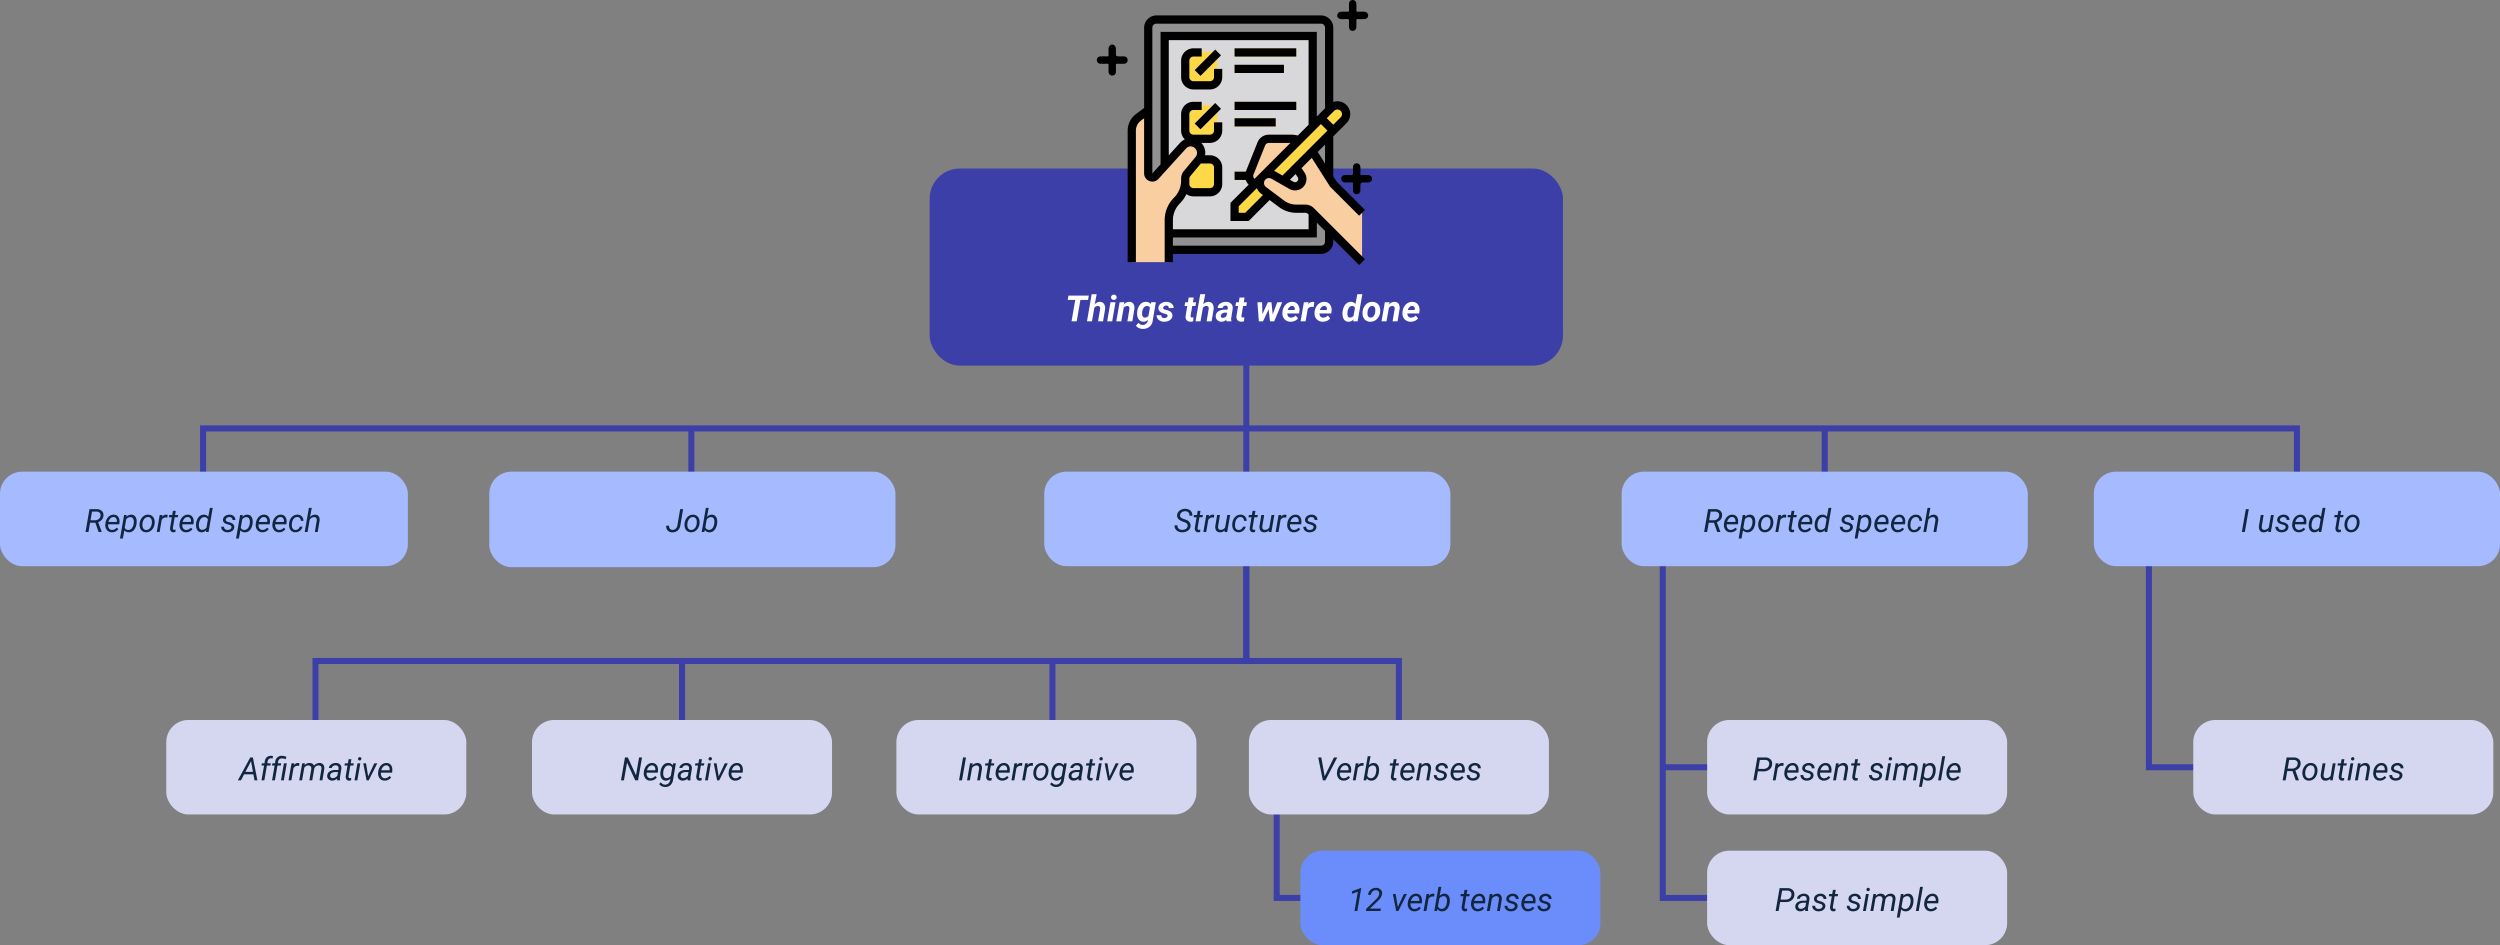<svg xmlns="http://www.w3.org/2000/svg" width="1243.333" height="470.074" viewBox="0 0 1243.333 470.074">
  <rect x="0" y="0" width="1243.333" height="470.074" fill="#808080" stroke="none"/>
  <g id="Grupo_982692" data-name="Grupo 982692" transform="translate(-180 -642.176)">
    <line id="Línea_1425" data-name="Línea 1425" y2="34.25" transform="translate(799.833 821)" fill="none" stroke="#3c3fa7" stroke-width="3"/>
    <rect id="Rectángulo_34876" data-name="Rectángulo 34876" width="315" height="98" rx="15" transform="translate(642.333 726)" fill="#3c3fa7"/>
    <line id="Línea_1430" data-name="Línea 1430" y2="56" transform="translate(523.833 855.25)" fill="none" stroke="#3c3fa7" stroke-width="3"/>
    <line id="Línea_1561" data-name="Línea 1561" y2="56" transform="translate(519.19 971.437)" fill="none" stroke="#3c3fa7" stroke-width="3"/>
    <line id="Línea_1562" data-name="Línea 1562" y2="56" transform="translate(703.409 971.437)" fill="none" stroke="#3c3fa7" stroke-width="3"/>
    <line id="Línea_636" data-name="Línea 636" y2="45" transform="translate(1087.5 855.25)" fill="none" stroke="#3c3fa7" stroke-width="3"/>
    <rect id="Rectángulo_42649" data-name="Rectángulo 42649" width="202" height="47.5" rx="11" transform="translate(423.333 876.75)" fill="#a6bbff"/>
    <path id="Trazado_599187" data-name="Trazado 599187" d="M77.93,5.625H79.4L78.031,13.68a4.057,4.057,0,0,1-1.3,2.566,3.783,3.783,0,0,1-2.687.926,3.12,3.12,0,0,1-2.32-.906,3.086,3.086,0,0,1-.727-2.406h1.461a2.043,2.043,0,0,0,.352,1.5,1.6,1.6,0,0,0,1.313.574,2.159,2.159,0,0,0,1.625-.6,2.743,2.743,0,0,0,.813-1.641ZM84.4,8.391a3.047,3.047,0,0,1,1.82.578A3.285,3.285,0,0,1,87.34,10.52a4.8,4.8,0,0,1,.246,2.16l-.016.172a5.685,5.685,0,0,1-.734,2.23,4.309,4.309,0,0,1-1.516,1.551,3.7,3.7,0,0,1-2.039.523,3.052,3.052,0,0,1-1.816-.578,3.21,3.21,0,0,1-1.113-1.531,4.931,4.931,0,0,1-.25-2.133,5.76,5.76,0,0,1,.711-2.359A4.409,4.409,0,0,1,82.34,8.934,3.652,3.652,0,0,1,84.4,8.391Zm-2.875,4.531a4.8,4.8,0,0,0,0,1.023,2.507,2.507,0,0,0,.551,1.469,1.653,1.653,0,0,0,1.262.57,2.253,2.253,0,0,0,1.3-.348,2.919,2.919,0,0,0,1-1.121,4.721,4.721,0,0,0,.523-1.664,7.5,7.5,0,0,0,.023-1.211,2.6,2.6,0,0,0-.57-1.492,1.69,1.69,0,0,0-1.266-.578,2.3,2.3,0,0,0-1.859.859,4.245,4.245,0,0,0-.945,2.313ZM96.3,12.813a6.586,6.586,0,0,1-.711,2.336,3.982,3.982,0,0,1-1.344,1.539,3.058,3.058,0,0,1-1.75.477,2.61,2.61,0,0,1-2.273-1.148L89.938,17h-1.3L90.719,5h1.414l-.852,4.484A3.107,3.107,0,0,1,93.75,8.391a2.358,2.358,0,0,1,1.9.9,3.954,3.954,0,0,1,.719,2.391,7.362,7.362,0,0,1-.047.969ZM94.961,12a3.009,3.009,0,0,0-.383-1.744,1.465,1.465,0,0,0-1.242-.636A2.574,2.574,0,0,0,91.1,10.944l-.633,3.675a1.8,1.8,0,0,0,1.758,1.319,2.054,2.054,0,0,0,1.449-.492,3.212,3.212,0,0,0,.941-1.463A6.578,6.578,0,0,0,94.961,12Z" transform="translate(440.333 889.75)" fill="#12263f"/>
    <path id="Trazado_189993" data-name="Trazado 189993" d="M-11521.3-9307.5v49.16h-462.918v40.213" transform="translate(12321.129 10229.25)" fill="none" stroke="#3c3fa7" stroke-width="3"/>
    <path id="Trazado_189994" data-name="Trazado 189994" d="M-11984.212-9307.5v49.16h75.891v40.213" transform="translate(12784.045 10229.25)" fill="none" stroke="#3c3fa7" stroke-width="3"/>
    <rect id="Rectángulo_337771" data-name="Rectángulo 337771" width="149.219" height="47" rx="11" transform="translate(262.69 1000.25)" fill="#d5d6f0"/>
    <rect id="Rectángulo_337772" data-name="Rectángulo 337772" width="149.219" height="47" rx="11" transform="translate(444.581 1000.25)" fill="#d5d6f0"/>
    <rect id="Rectángulo_337773" data-name="Rectángulo 337773" width="149.219" height="47" rx="11" transform="translate(625.8 1000.25)" fill="#d5d6f0"/>
    <path id="Trazado_599190" data-name="Trazado 599190" d="M24.332,14.023H19.723L18.168,17H16.6l6.18-11.375h1.289L26.316,17H24.871ZM20.371,12.8h3.742l-.945-5.3ZM28.363,17l1.281-7.336h-1.3l.2-1.117h1.3l.141-1a3.318,3.318,0,0,1,.984-1.992,2.926,2.926,0,0,1,2.094-.734,4.884,4.884,0,0,1,1.008.134l-.172,1.187a4.636,4.636,0,0,0-.758-.094,1.614,1.614,0,0,0-1.191.456,2.073,2.073,0,0,0-.566,1.211l-.125.833H33l-.2,1.117h-1.75L29.777,17Zm5.25,0,1.273-7.336h-1.3l.2-1.117,1.3-.008.109-.781A3.2,3.2,0,0,1,38.605,4.82a4.73,4.73,0,0,1,1.074.152q.52.137,1.066.324L40.4,6.531a4.425,4.425,0,0,0-1.75-.414A1.834,1.834,0,0,0,36.6,7.867l-.1.68h1.68l-.2,1.117H36.309L35.035,17Zm5.859,0H38.051L39.52,8.547h1.422Zm7.6-7.164-.664-.07a2.42,2.42,0,0,0-2.141,1.227L43.23,17H41.816l1.469-8.453,1.367-.008-.211.984a2.527,2.527,0,0,1,2.117-1.148,2.594,2.594,0,0,1,.672.117Zm2.859-1.3-.18.945a3.305,3.305,0,0,1,2.57-1.094,2.608,2.608,0,0,1,1.363.367,1.8,1.8,0,0,1,.77.992,3.49,3.49,0,0,1,2.8-1.359,2.235,2.235,0,0,1,1.867.852,3.042,3.042,0,0,1,.445,2.2L58.645,17H57.238l.922-5.57a2.943,2.943,0,0,0,0-.742Q58.012,9.625,56.77,9.6a2.136,2.136,0,0,0-1.4.48,2.222,2.222,0,0,0-.809,1.3L53.6,17H52.176l.938-5.562a1.786,1.786,0,0,0-.262-1.336,1.377,1.377,0,0,0-1.129-.484,2.315,2.315,0,0,0-2.1,1.2L48.551,17H47.137l1.469-8.453ZM66,17a1.893,1.893,0,0,1-.055-.445l.023-.445A3.465,3.465,0,0,1,63.5,17.156a2.526,2.526,0,0,1-1.816-.707,2.14,2.14,0,0,1-.637-1.73,2.6,2.6,0,0,1,1.176-2.1,5.005,5.005,0,0,1,2.887-.754l1.477.008.094-.672a1.545,1.545,0,0,0-.293-1.2,1.414,1.414,0,0,0-1.113-.457,2.181,2.181,0,0,0-1.285.355,1.513,1.513,0,0,0-.684.98l-1.422.008a2.266,2.266,0,0,1,.578-1.316,3.363,3.363,0,0,1,1.3-.891,4.215,4.215,0,0,1,1.648-.3,2.8,2.8,0,0,1,2.055.8,2.484,2.484,0,0,1,.617,2.043l-.687,4.188-.039.6a2.949,2.949,0,0,0,.094.852L67.434,17Zm-2.219-1.094a2.466,2.466,0,0,0,1.285-.324,3.254,3.254,0,0,0,1.043-.941l.3-1.742-1.07-.008a4.054,4.054,0,0,0-2.047.422,1.554,1.554,0,0,0-.8,1.2,1.21,1.21,0,0,0,.277.988A1.321,1.321,0,0,0,63.777,15.906Zm9.3-9.406-.359,2.047h1.539l-.2,1.117H72.535l-.883,5.258a1.833,1.833,0,0,0-.008.375.6.6,0,0,0,.664.609A4.05,4.05,0,0,0,73,15.828l-.109,1.18a3.847,3.847,0,0,1-1.031.141,1.476,1.476,0,0,1-1.266-.621,2.4,2.4,0,0,1-.328-1.629l.859-5.234H69.629l.2-1.117h1.492L71.676,6.5ZM76.027,17H74.621L76.09,8.547H77.5ZM77.191,5.461a.774.774,0,0,1,.6.215.8.8,0,0,1,.238.605.834.834,0,0,1-.836.852.779.779,0,0,1-.6-.211.764.764,0,0,1-.227-.594.886.886,0,0,1,.234-.609A.826.826,0,0,1,77.191,5.461Zm4.219,9.563,3.047-6.477h1.492L81.691,17H80.613L78.957,8.547h1.391Zm8.18,2.133a3.048,3.048,0,0,1-2.469-1.164,4.006,4.006,0,0,1-.75-2.9l.039-.336a5.624,5.624,0,0,1,.746-2.3,4.339,4.339,0,0,1,1.5-1.566,3.491,3.491,0,0,1,1.906-.5,2.688,2.688,0,0,1,2.047.867,3.566,3.566,0,0,1,.813,2.266,6.62,6.62,0,0,1-.031,1.016l-.086.648H87.777a2.856,2.856,0,0,0,.379,1.953,1.8,1.8,0,0,0,1.551.836,3.007,3.007,0,0,0,2.313-1.125l.813.688a3.718,3.718,0,0,1-1.371,1.2A3.886,3.886,0,0,1,89.59,17.156Zm.9-7.586a2.066,2.066,0,0,0-1.527.594A4.22,4.22,0,0,0,87.926,12l4.109.008.031-.125a2.313,2.313,0,0,0-.316-1.637A1.488,1.488,0,0,0,90.488,9.57Z" transform="translate(281.69 1013.25)" fill="#12263f"/>
    <path id="Trazado_599191" data-name="Trazado 599191" d="M33.746,17H32.324L28.262,8.172,26.73,17H25.254L27.23,5.625h1.422l4.07,8.867,1.539-8.867h1.461Zm6.086.156a3.048,3.048,0,0,1-2.469-1.164,4.006,4.006,0,0,1-.75-2.9l.039-.336a5.624,5.624,0,0,1,.746-2.3,4.339,4.339,0,0,1,1.5-1.566,3.491,3.491,0,0,1,1.906-.5,2.688,2.688,0,0,1,2.047.867,3.566,3.566,0,0,1,.813,2.266,6.621,6.621,0,0,1-.031,1.016l-.086.648H38.02a2.856,2.856,0,0,0,.379,1.953,1.8,1.8,0,0,0,1.551.836,3.007,3.007,0,0,0,2.313-1.125l.813.688a3.718,3.718,0,0,1-1.371,1.2A3.886,3.886,0,0,1,39.832,17.156Zm.9-7.586a2.066,2.066,0,0,0-1.527.594A4.22,4.22,0,0,0,38.168,12l4.109.008.031-.125a2.313,2.313,0,0,0-.316-1.637A1.488,1.488,0,0,0,40.73,9.57Zm4.156,3.188a6.889,6.889,0,0,1,.746-2.4,3.9,3.9,0,0,1,1.359-1.508,3.151,3.151,0,0,1,1.754-.465,2.6,2.6,0,0,1,2.219,1.109l.281-.945h1.3L51.137,16.82a4.113,4.113,0,0,1-1.312,2.59,3.7,3.7,0,0,1-2.68.926A3.8,3.8,0,0,1,45.5,19.93a3.127,3.127,0,0,1-1.238-1.07l.8-.867a2.536,2.536,0,0,0,3.73.6,2.9,2.9,0,0,0,.926-1.687l.156-.75a3.2,3.2,0,0,1-2.414,1,2.486,2.486,0,0,1-1.371-.426,2.589,2.589,0,0,1-.9-1.164,4.759,4.759,0,0,1-.352-1.7A8.733,8.733,0,0,1,44.887,12.758Zm1.367.8a2.974,2.974,0,0,0,.387,1.728,1.461,1.461,0,0,0,1.238.644,2.561,2.561,0,0,0,2.18-1.241l.664-3.878a1.776,1.776,0,0,0-1.7-1.2,2.194,2.194,0,0,0-1.887.936,4.878,4.878,0,0,0-.871,2.614ZM58.434,17a1.894,1.894,0,0,1-.055-.445l.023-.445a3.465,3.465,0,0,1-2.469,1.047,2.526,2.526,0,0,1-1.816-.707,2.14,2.14,0,0,1-.637-1.73,2.6,2.6,0,0,1,1.176-2.1,5.005,5.005,0,0,1,2.887-.754l1.477.008.094-.672A1.545,1.545,0,0,0,58.82,10a1.414,1.414,0,0,0-1.113-.457,2.181,2.181,0,0,0-1.285.355,1.513,1.513,0,0,0-.684.98l-1.422.008a2.266,2.266,0,0,1,.578-1.316,3.363,3.363,0,0,1,1.3-.891,4.215,4.215,0,0,1,1.648-.3,2.8,2.8,0,0,1,2.055.8,2.484,2.484,0,0,1,.617,2.043l-.687,4.188-.039.6a2.949,2.949,0,0,0,.094.852L59.871,17Zm-2.219-1.094a2.466,2.466,0,0,0,1.285-.324,3.254,3.254,0,0,0,1.043-.941l.3-1.742-1.07-.008a4.054,4.054,0,0,0-2.047.422,1.554,1.554,0,0,0-.8,1.2,1.21,1.21,0,0,0,.277.988A1.321,1.321,0,0,0,56.215,15.906ZM65.52,6.5,65.16,8.547H66.7l-.2,1.117H64.973l-.883,5.258a1.833,1.833,0,0,0-.008.375.6.6,0,0,0,.664.609,4.05,4.05,0,0,0,.688-.078l-.109,1.18a3.847,3.847,0,0,1-1.031.141,1.476,1.476,0,0,1-1.266-.621A2.4,2.4,0,0,1,62.7,14.9l.859-5.234H62.066l.2-1.117h1.492L64.113,6.5ZM68.465,17H67.059l1.469-8.453h1.406ZM69.629,5.461a.774.774,0,0,1,.6.215.8.8,0,0,1,.238.605.834.834,0,0,1-.836.852.779.779,0,0,1-.6-.211.764.764,0,0,1-.227-.594.886.886,0,0,1,.234-.609A.826.826,0,0,1,69.629,5.461Zm4.219,9.563,3.047-6.477h1.492L74.129,17H73.051L71.395,8.547h1.391Zm8.18,2.133a3.048,3.048,0,0,1-2.469-1.164,4.006,4.006,0,0,1-.75-2.9l.039-.336a5.624,5.624,0,0,1,.746-2.3,4.339,4.339,0,0,1,1.5-1.566A3.491,3.491,0,0,1,83,8.391a2.688,2.688,0,0,1,2.047.867,3.566,3.566,0,0,1,.813,2.266,6.62,6.62,0,0,1-.031,1.016l-.086.648H80.215a2.856,2.856,0,0,0,.379,1.953,1.8,1.8,0,0,0,1.551.836,3.007,3.007,0,0,0,2.313-1.125l.813.688a3.718,3.718,0,0,1-1.371,1.2A3.886,3.886,0,0,1,82.027,17.156Zm.9-7.586a2.066,2.066,0,0,0-1.527.594A4.22,4.22,0,0,0,80.363,12l4.109.008.031-.125a2.313,2.313,0,0,0-.316-1.637A1.488,1.488,0,0,0,82.926,9.57Z" transform="translate(463.581 1013.25)" fill="#12263f"/>
    <path id="Trazado_599192" data-name="Trazado 599192" d="M13.637,17H12.176L14.152,5.625h1.461Zm5.313-8.461-.2,1.07A3.333,3.333,0,0,1,21.34,8.391a2.1,2.1,0,0,1,1.766.828,3.217,3.217,0,0,1,.422,2.242L22.605,17H21.191l.93-5.557a2.962,2.962,0,0,0,.008-.71A1.168,1.168,0,0,0,20.84,9.617a2.661,2.661,0,0,0-2.234,1.358L17.559,17H16.145l1.469-8.453ZM28.52,6.5,28.16,8.547H29.7l-.2,1.117H27.973l-.883,5.258a1.833,1.833,0,0,0-.008.375.6.6,0,0,0,.664.609,4.05,4.05,0,0,0,.688-.078l-.109,1.18a3.847,3.847,0,0,1-1.031.141,1.476,1.476,0,0,1-1.266-.621A2.4,2.4,0,0,1,25.7,14.9l.859-5.234H25.066l.2-1.117h1.492L27.113,6.5Zm5.07,10.656a3.048,3.048,0,0,1-2.469-1.164,4.006,4.006,0,0,1-.75-2.9l.039-.336a5.624,5.624,0,0,1,.746-2.3,4.339,4.339,0,0,1,1.5-1.566,3.491,3.491,0,0,1,1.906-.5,2.688,2.688,0,0,1,2.047.867,3.566,3.566,0,0,1,.813,2.266,6.621,6.621,0,0,1-.031,1.016l-.086.648H31.777a2.856,2.856,0,0,0,.379,1.953,1.8,1.8,0,0,0,1.551.836,3.007,3.007,0,0,0,2.313-1.125l.813.688a3.718,3.718,0,0,1-1.371,1.2A3.886,3.886,0,0,1,33.59,17.156Zm.9-7.586a2.066,2.066,0,0,0-1.527.594A4.22,4.22,0,0,0,31.926,12l4.109.008.031-.125a2.313,2.313,0,0,0-.316-1.637A1.488,1.488,0,0,0,34.488,9.57Zm9,.266-.664-.07a2.42,2.42,0,0,0-2.141,1.227L39.645,17H38.23L39.7,8.547l1.367-.008-.211.984a2.527,2.527,0,0,1,2.117-1.148,2.594,2.594,0,0,1,.672.117Zm5.328,0-.664-.07a2.42,2.42,0,0,0-2.141,1.227L44.973,17H43.559l1.469-8.453,1.367-.008-.211.984A2.527,2.527,0,0,1,48.3,8.375a2.594,2.594,0,0,1,.672.117Zm4.609-1.445a3.047,3.047,0,0,1,1.82.578,3.285,3.285,0,0,1,1.121,1.551,4.8,4.8,0,0,1,.246,2.16l-.016.172a5.685,5.685,0,0,1-.734,2.23,4.309,4.309,0,0,1-1.516,1.551,3.7,3.7,0,0,1-2.039.523,3.052,3.052,0,0,1-1.816-.578,3.21,3.21,0,0,1-1.113-1.531,4.931,4.931,0,0,1-.25-2.133,5.76,5.76,0,0,1,.711-2.359,4.409,4.409,0,0,1,1.527-1.621A3.652,3.652,0,0,1,53.426,8.391Zm-2.875,4.531a4.8,4.8,0,0,0,0,1.023,2.507,2.507,0,0,0,.551,1.469,1.653,1.653,0,0,0,1.262.57,2.253,2.253,0,0,0,1.3-.348,2.919,2.919,0,0,0,1-1.121,4.721,4.721,0,0,0,.523-1.664,7.494,7.494,0,0,0,.023-1.211,2.6,2.6,0,0,0-.57-1.492,1.69,1.69,0,0,0-1.266-.578,2.3,2.3,0,0,0-1.859.859,4.245,4.245,0,0,0-.945,2.313Zm7.523-.164a6.889,6.889,0,0,1,.746-2.4A3.9,3.9,0,0,1,60.18,8.848a3.151,3.151,0,0,1,1.754-.465,2.6,2.6,0,0,1,2.219,1.109l.281-.945h1.3L64.324,16.82a4.113,4.113,0,0,1-1.312,2.59,3.7,3.7,0,0,1-2.68.926,3.8,3.8,0,0,1-1.645-.406,3.127,3.127,0,0,1-1.238-1.07l.8-.867a2.536,2.536,0,0,0,3.73.6,2.9,2.9,0,0,0,.926-1.687l.156-.75a3.2,3.2,0,0,1-2.414,1,2.486,2.486,0,0,1-1.371-.426,2.589,2.589,0,0,1-.9-1.164,4.759,4.759,0,0,1-.352-1.7A8.733,8.733,0,0,1,58.074,12.758Zm1.367.8a2.974,2.974,0,0,0,.387,1.728,1.461,1.461,0,0,0,1.238.644,2.561,2.561,0,0,0,2.18-1.241l.664-3.878a1.776,1.776,0,0,0-1.7-1.2,2.194,2.194,0,0,0-1.887.936,4.878,4.878,0,0,0-.871,2.614ZM71.621,17a1.893,1.893,0,0,1-.055-.445l.023-.445a3.465,3.465,0,0,1-2.469,1.047,2.526,2.526,0,0,1-1.816-.707,2.14,2.14,0,0,1-.637-1.73,2.6,2.6,0,0,1,1.176-2.1,5.005,5.005,0,0,1,2.887-.754l1.477.008L72.3,11.2a1.545,1.545,0,0,0-.293-1.2,1.414,1.414,0,0,0-1.113-.457,2.181,2.181,0,0,0-1.285.355,1.513,1.513,0,0,0-.684.98l-1.422.008a2.266,2.266,0,0,1,.578-1.316,3.363,3.363,0,0,1,1.3-.891,4.215,4.215,0,0,1,1.648-.3,2.8,2.8,0,0,1,2.055.8,2.484,2.484,0,0,1,.617,2.043l-.687,4.188-.039.6a2.949,2.949,0,0,0,.094.852L73.059,17ZM69.4,15.906a2.466,2.466,0,0,0,1.285-.324,3.254,3.254,0,0,0,1.043-.941l.3-1.742-1.07-.008a4.054,4.054,0,0,0-2.047.422,1.554,1.554,0,0,0-.8,1.2,1.21,1.21,0,0,0,.277.988A1.321,1.321,0,0,0,69.4,15.906Zm9.3-9.406-.359,2.047h1.539l-.2,1.117H78.16l-.883,5.258a1.833,1.833,0,0,0-.008.375.6.6,0,0,0,.664.609,4.05,4.05,0,0,0,.688-.078l-.109,1.18a3.847,3.847,0,0,1-1.031.141,1.476,1.476,0,0,1-1.266-.621,2.4,2.4,0,0,1-.328-1.629l.859-5.234H75.254l.2-1.117h1.492L77.3,6.5ZM81.652,17H80.246l1.469-8.453h1.406ZM82.816,5.461a.774.774,0,0,1,.6.215.8.8,0,0,1,.238.605.834.834,0,0,1-.836.852.779.779,0,0,1-.6-.211.764.764,0,0,1-.227-.594.886.886,0,0,1,.234-.609A.826.826,0,0,1,82.816,5.461Zm4.219,9.563,3.047-6.477h1.492L87.316,17H86.238L84.582,8.547h1.391Zm8.18,2.133a3.048,3.048,0,0,1-2.469-1.164,4.006,4.006,0,0,1-.75-2.9l.039-.336a5.624,5.624,0,0,1,.746-2.3,4.339,4.339,0,0,1,1.5-1.566,3.491,3.491,0,0,1,1.906-.5,2.688,2.688,0,0,1,2.047.867,3.566,3.566,0,0,1,.813,2.266,6.62,6.62,0,0,1-.031,1.016l-.086.648H93.4a2.856,2.856,0,0,0,.379,1.953,1.8,1.8,0,0,0,1.551.836,3.007,3.007,0,0,0,2.313-1.125l.813.688a3.718,3.718,0,0,1-1.371,1.2A3.886,3.886,0,0,1,95.215,17.156Zm.9-7.586a2.066,2.066,0,0,0-1.527.594A4.22,4.22,0,0,0,93.551,12l4.109.008.031-.125a2.313,2.313,0,0,0-.316-1.637A1.488,1.488,0,0,0,96.113,9.57Z" transform="translate(644.8 1013.25)" fill="#12263f"/>
    <g id="Grupo_962114" data-name="Grupo 962114" transform="translate(0.5)">
      <line id="Línea_1563" data-name="Línea 1563" y2="56" transform="translate(799.333 855.25)" fill="none" stroke="#3c3fa7" stroke-width="3"/>
      <rect id="Rectángulo_38882" data-name="Rectángulo 38882" width="202" height="47" rx="11" transform="translate(698.833 876.75)" fill="#a6bbff"/>
      <path id="Trazado_599184" data-name="Trazado 599184" d="M54.809,14.07q.172-1.25-1.3-1.828L52.16,11.75l-.453-.2q-2.281-1.039-2.133-2.922a3.056,3.056,0,0,1,.648-1.672A3.69,3.69,0,0,1,51.734,5.84a4.849,4.849,0,0,1,2-.371,4,4,0,0,1,1.84.461,2.962,2.962,0,0,1,1.23,1.223,3.333,3.333,0,0,1,.375,1.77l-1.477-.008a2.037,2.037,0,0,0-.469-1.627A2.1,2.1,0,0,0,53.676,6.7a2.91,2.91,0,0,0-1.789.5,1.955,1.955,0,0,0-.828,1.409q-.156,1.166,1.43,1.769l1.164.415.586.25a2.941,2.941,0,0,1,2.039,3.016,3.012,3.012,0,0,1-.648,1.66A3.626,3.626,0,0,1,54.1,16.8a5.266,5.266,0,0,1-2.074.359A4.34,4.34,0,0,1,50.07,16.7a3.193,3.193,0,0,1-1.348-1.23,3.078,3.078,0,0,1-.406-1.773l1.469.008a1.935,1.935,0,0,0,.551,1.613,2.479,2.479,0,0,0,1.754.613,3.131,3.131,0,0,0,1.867-.492A1.916,1.916,0,0,0,54.809,14.07ZM61.223,6.5l-.359,2.047H62.4l-.2,1.117H60.676l-.883,5.258a1.833,1.833,0,0,0-.008.375.6.6,0,0,0,.664.609,4.05,4.05,0,0,0,.688-.078l-.109,1.18A3.847,3.847,0,0,1,60,17.148a1.476,1.476,0,0,1-1.266-.621A2.4,2.4,0,0,1,58.4,14.9l.859-5.234H57.77l.2-1.117h1.492L59.816,6.5Zm6.672,3.336-.664-.07a2.42,2.42,0,0,0-2.141,1.227L64.051,17H62.637l1.469-8.453,1.367-.008-.211.984a2.527,2.527,0,0,1,2.117-1.148,2.594,2.594,0,0,1,.672.117Zm5.438,6.328a3.265,3.265,0,0,1-2.523.992,2.107,2.107,0,0,1-1.793-.867,3.317,3.317,0,0,1-.434-2.281l.906-5.461H70.9l-.914,5.484a3.643,3.643,0,0,0-.016.672,1.4,1.4,0,0,0,.336.883,1.146,1.146,0,0,0,.828.344A2.537,2.537,0,0,0,73.48,14.7l1.063-6.156h1.414L74.488,17H73.152Zm6.836-.18a2.145,2.145,0,0,0,1.367-.441,2.1,2.1,0,0,0,.8-1.2l1.336-.008a3.014,3.014,0,0,1-.637,1.453,3.68,3.68,0,0,1-2.926,1.367,3.017,3.017,0,0,1-1.785-.551,3.084,3.084,0,0,1-1.074-1.492,4.972,4.972,0,0,1-.234-2.152l.039-.391a5.605,5.605,0,0,1,.711-2.18,4.11,4.11,0,0,1,1.469-1.5,3.648,3.648,0,0,1,2-.5,2.857,2.857,0,0,1,2.125.891,3.08,3.08,0,0,1,.8,2.18l-1.32-.008a2.029,2.029,0,0,0-.461-1.34,1.607,1.607,0,0,0-1.2-.543,2.254,2.254,0,0,0-1.832.82,4.3,4.3,0,0,0-.91,2.359l-.023.2a6.776,6.776,0,0,0-.016,1.031A2.355,2.355,0,0,0,78.9,15.43,1.656,1.656,0,0,0,80.168,15.984ZM88.535,6.5l-.359,2.047h1.539l-.2,1.117H87.988l-.883,5.258a1.833,1.833,0,0,0-.008.375.6.6,0,0,0,.664.609,4.05,4.05,0,0,0,.688-.078l-.109,1.18a3.847,3.847,0,0,1-1.031.141,1.476,1.476,0,0,1-1.266-.621,2.4,2.4,0,0,1-.328-1.629l.859-5.234H85.082l.2-1.117H86.77L87.129,6.5Zm6.781,9.664a3.265,3.265,0,0,1-2.523.992A2.107,2.107,0,0,1,91,16.289a3.317,3.317,0,0,1-.434-2.281l.906-5.461h1.414l-.914,5.484a3.643,3.643,0,0,0-.016.672,1.4,1.4,0,0,0,.336.883,1.146,1.146,0,0,0,.828.344A2.537,2.537,0,0,0,95.465,14.7l1.063-6.156h1.414L96.473,17H95.137Zm8.523-6.328-.664-.07a2.42,2.42,0,0,0-2.141,1.227L100,17H98.582l1.469-8.453,1.367-.008-.211.984a2.527,2.527,0,0,1,2.117-1.148,2.594,2.594,0,0,1,.672.117Zm3.727,7.32a3.048,3.048,0,0,1-2.469-1.164,4.006,4.006,0,0,1-.75-2.9l.039-.336a5.624,5.624,0,0,1,.746-2.3,4.339,4.339,0,0,1,1.5-1.566,3.491,3.491,0,0,1,1.906-.5,2.688,2.688,0,0,1,2.047.867,3.566,3.566,0,0,1,.813,2.266,6.62,6.62,0,0,1-.031,1.016l-.086.648h-5.523a2.856,2.856,0,0,0,.379,1.953,1.8,1.8,0,0,0,1.551.836A3.007,3.007,0,0,0,110,14.852l.813.688a3.718,3.718,0,0,1-1.371,1.2A3.886,3.886,0,0,1,107.566,17.156Zm.9-7.586a2.066,2.066,0,0,0-1.527.594A4.22,4.22,0,0,0,105.9,12l4.109.008.031-.125a2.313,2.313,0,0,0-.316-1.637A1.488,1.488,0,0,0,108.465,9.57Zm8.977,5.141q.117-.875-.961-1.234l-1.469-.43q-1.859-.641-1.8-2.125a2.341,2.341,0,0,1,1.02-1.832,3.631,3.631,0,0,1,2.27-.7,3.027,3.027,0,0,1,2.082.746,2.363,2.363,0,0,1,.77,1.9l-1.406-.008a1.319,1.319,0,0,0-.4-1.031,1.576,1.576,0,0,0-1.1-.414,2.059,2.059,0,0,0-1.266.359,1.316,1.316,0,0,0-.57.922q-.1.734.9,1.07l.711.2a4.577,4.577,0,0,1,2.063.977,1.865,1.865,0,0,1,.563,1.492,2.37,2.37,0,0,1-.516,1.375,2.948,2.948,0,0,1-1.25.895,4.18,4.18,0,0,1-1.664.285,3.3,3.3,0,0,1-2.219-.785,2.427,2.427,0,0,1-.844-1.98l1.414.008a1.5,1.5,0,0,0,.453,1.141,1.732,1.732,0,0,0,1.242.43,2.436,2.436,0,0,0,1.336-.324A1.247,1.247,0,0,0,117.441,14.711Z" transform="translate(715.333 889.75)" fill="#12263f"/>
    </g>
    <path id="Trazado_189995" data-name="Trazado 189995" d="M-11391.387-9316v174h32.054" transform="translate(12398.333 10230.75)" fill="none" stroke="#3c3fa7" stroke-width="3"/>
    <path id="Trazado_189999" data-name="Trazado 189999" d="M-11391.387-9286v83.786h32.054" transform="translate(12206.333 10290.964)" fill="none" stroke="#3c3fa7" stroke-width="3"/>
    <path id="Trazado_189997" data-name="Trazado 189997" d="M-11391.387-9306v102h32.054" transform="translate(12640.113 10227.75)" fill="none" stroke="#3c3fa7" stroke-width="3"/>
    <rect id="Rectángulo_337775" data-name="Rectángulo 337775" width="149.219" height="47" rx="11" transform="translate(1029.001 1000.25)" fill="#d5d6f0"/>
    <rect id="Rectángulo_337777" data-name="Rectángulo 337777" width="149.219" height="47" rx="11" transform="translate(1029.001 1065.25)" fill="#d5d6f0"/>
    <rect id="Rectángulo_337776" data-name="Rectángulo 337776" width="149.219" height="47" rx="11" transform="translate(1270.781 1000.25)" fill="#d5d6f0"/>
    <path id="Trazado_599194" data-name="Trazado 599194" d="M6.258,12.547,5.484,17H4.016L5.992,5.625l3.8.008a3.713,3.713,0,0,1,2.711.934,2.937,2.937,0,0,1,.82,2.48,3.541,3.541,0,0,1-1.3,2.57,4.718,4.718,0,0,1-3.059.938Zm.211-1.227L9,11.328a3.079,3.079,0,0,0,1.961-.6,2.407,2.407,0,0,0,.9-1.672,1.886,1.886,0,0,0-.4-1.559,2.005,2.005,0,0,0-1.523-.629l-2.7-.008ZM18.922,9.836l-.664-.07a2.42,2.42,0,0,0-2.141,1.227L15.078,17H13.664l1.469-8.453L16.5,8.539l-.211.984a2.527,2.527,0,0,1,2.117-1.148,2.594,2.594,0,0,1,.672.117Zm3.727,7.32a3.048,3.048,0,0,1-2.469-1.164,4.006,4.006,0,0,1-.75-2.9l.039-.336a5.624,5.624,0,0,1,.746-2.3,4.339,4.339,0,0,1,1.5-1.566,3.491,3.491,0,0,1,1.906-.5,2.688,2.688,0,0,1,2.047.867,3.566,3.566,0,0,1,.813,2.266,6.621,6.621,0,0,1-.031,1.016l-.086.648H20.836a2.856,2.856,0,0,0,.379,1.953,1.8,1.8,0,0,0,1.551.836,3.007,3.007,0,0,0,2.313-1.125l.813.688a3.718,3.718,0,0,1-1.371,1.2A3.886,3.886,0,0,1,22.648,17.156Zm.9-7.586a2.066,2.066,0,0,0-1.527.594A4.22,4.22,0,0,0,20.984,12l4.109.008.031-.125a2.313,2.313,0,0,0-.316-1.637A1.488,1.488,0,0,0,23.547,9.57Zm8.977,5.141q.117-.875-.961-1.234l-1.469-.43q-1.859-.641-1.8-2.125a2.341,2.341,0,0,1,1.02-1.832,3.631,3.631,0,0,1,2.27-.7,3.027,3.027,0,0,1,2.082.746,2.363,2.363,0,0,1,.77,1.9l-1.406-.008a1.319,1.319,0,0,0-.4-1.031,1.576,1.576,0,0,0-1.1-.414,2.059,2.059,0,0,0-1.266.359,1.316,1.316,0,0,0-.57.922q-.1.734.9,1.07l.711.2a4.577,4.577,0,0,1,2.063.977A1.865,1.865,0,0,1,33.93,14.6a2.37,2.37,0,0,1-.516,1.375,2.948,2.948,0,0,1-1.25.895,4.18,4.18,0,0,1-1.664.285,3.3,3.3,0,0,1-2.219-.785,2.427,2.427,0,0,1-.844-1.98l1.414.008a1.5,1.5,0,0,0,.453,1.141,1.732,1.732,0,0,0,1.242.43,2.436,2.436,0,0,0,1.336-.324A1.247,1.247,0,0,0,32.523,14.711Zm6.5,2.445a3.048,3.048,0,0,1-2.469-1.164,4.006,4.006,0,0,1-.75-2.9l.039-.336a5.624,5.624,0,0,1,.746-2.3,4.339,4.339,0,0,1,1.5-1.566,3.491,3.491,0,0,1,1.906-.5,2.688,2.688,0,0,1,2.047.867,3.566,3.566,0,0,1,.813,2.266,6.621,6.621,0,0,1-.031,1.016l-.086.648H37.211a2.856,2.856,0,0,0,.379,1.953,1.8,1.8,0,0,0,1.551.836,3.007,3.007,0,0,0,2.313-1.125l.813.688a3.718,3.718,0,0,1-1.371,1.2A3.886,3.886,0,0,1,39.023,17.156Zm.9-7.586a2.066,2.066,0,0,0-1.527.594A4.22,4.22,0,0,0,37.359,12l4.109.008.031-.125a2.313,2.313,0,0,0-.316-1.637A1.488,1.488,0,0,0,39.922,9.57Zm6.547-1.031-.2,1.07a3.333,3.333,0,0,1,2.594-1.219,2.1,2.1,0,0,1,1.766.828,3.217,3.217,0,0,1,.422,2.242L50.125,17H48.711l.93-5.557a2.962,2.962,0,0,0,.008-.71,1.168,1.168,0,0,0-1.289-1.116,2.661,2.661,0,0,0-2.234,1.358L45.078,17H43.664l1.469-8.453ZM56.039,6.5,55.68,8.547h1.539l-.2,1.117H55.492l-.883,5.258a1.833,1.833,0,0,0-.008.375.6.6,0,0,0,.664.609,4.05,4.05,0,0,0,.688-.078l-.109,1.18a3.847,3.847,0,0,1-1.031.141,1.476,1.476,0,0,1-1.266-.621,2.4,2.4,0,0,1-.328-1.629l.859-5.234H52.586l.2-1.117h1.492L54.633,6.5Zm10.57,8.211q.117-.875-.961-1.234l-1.469-.43q-1.859-.641-1.8-2.125A2.341,2.341,0,0,1,63.4,9.09a3.631,3.631,0,0,1,2.27-.7,3.027,3.027,0,0,1,2.082.746,2.363,2.363,0,0,1,.77,1.9l-1.406-.008a1.319,1.319,0,0,0-.4-1.031,1.576,1.576,0,0,0-1.1-.414,2.059,2.059,0,0,0-1.266.359,1.316,1.316,0,0,0-.57.922q-.1.734.9,1.07l.711.2a4.577,4.577,0,0,1,2.063.977,1.865,1.865,0,0,1,.563,1.492,2.37,2.37,0,0,1-.516,1.375,2.948,2.948,0,0,1-1.25.895,4.18,4.18,0,0,1-1.664.285,3.3,3.3,0,0,1-2.219-.785,2.427,2.427,0,0,1-.844-1.98l1.414.008a1.5,1.5,0,0,0,.453,1.141,1.732,1.732,0,0,0,1.242.43,2.436,2.436,0,0,0,1.336-.324A1.247,1.247,0,0,0,66.609,14.711ZM70.984,17H69.578l1.469-8.453h1.406ZM72.148,5.461a.774.774,0,0,1,.6.215.8.8,0,0,1,.238.605.834.834,0,0,1-.836.852.779.779,0,0,1-.6-.211.764.764,0,0,1-.227-.594.886.886,0,0,1,.234-.609A.826.826,0,0,1,72.148,5.461Zm3.938,3.078-.18.945a3.305,3.305,0,0,1,2.57-1.094,2.608,2.608,0,0,1,1.363.367,1.8,1.8,0,0,1,.77.992,3.49,3.49,0,0,1,2.8-1.359,2.235,2.235,0,0,1,1.867.852,3.042,3.042,0,0,1,.445,2.2L84.8,17H83.391l.922-5.57a2.943,2.943,0,0,0,0-.742Q84.164,9.625,82.922,9.6a2.136,2.136,0,0,0-1.4.48,2.222,2.222,0,0,0-.809,1.3L79.75,17H78.328l.938-5.562A1.786,1.786,0,0,0,79,10.1a1.377,1.377,0,0,0-1.129-.484,2.315,2.315,0,0,0-2.1,1.2L74.7,17H73.289l1.469-8.453Zm18.547,4.273a6.706,6.706,0,0,1-.7,2.32A3.949,3.949,0,0,1,92.6,16.676a3.058,3.058,0,0,1-1.766.488,2.815,2.815,0,0,1-2.25-.992l-.758,4.078H86.414l2.031-11.7,1.281-.008-.156.945a3.207,3.207,0,0,1,2.508-1.094,2.358,2.358,0,0,1,1.9.9A3.954,3.954,0,0,1,94.7,11.68a8.412,8.412,0,0,1-.039.969Zm-1.391-.16L93.281,12a2.969,2.969,0,0,0-.434-1.744,1.525,1.525,0,0,0-1.254-.636,2.508,2.508,0,0,0-2.117,1.163l-.711,4.05a1.769,1.769,0,0,0,1.711,1.155,2.224,2.224,0,0,0,1.793-.823A4.777,4.777,0,0,0,93.242,12.652ZM97.3,17H95.891L97.969,5h1.414Zm5.969.156a3.048,3.048,0,0,1-2.469-1.164,4.006,4.006,0,0,1-.75-2.9l.039-.336a5.624,5.624,0,0,1,.746-2.3,4.339,4.339,0,0,1,1.5-1.566,3.491,3.491,0,0,1,1.906-.5,2.688,2.688,0,0,1,2.047.867,3.566,3.566,0,0,1,.813,2.266,6.62,6.62,0,0,1-.031,1.016l-.086.648h-5.523a2.856,2.856,0,0,0,.379,1.953,1.8,1.8,0,0,0,1.551.836,3.007,3.007,0,0,0,2.313-1.125l.813.688a3.718,3.718,0,0,1-1.371,1.2A3.886,3.886,0,0,1,103.266,17.156Zm.9-7.586a2.066,2.066,0,0,0-1.527.594A4.22,4.22,0,0,0,101.6,12l4.109.008.031-.125a2.313,2.313,0,0,0-.316-1.637A1.488,1.488,0,0,0,104.164,9.57Z" transform="translate(1048.001 1013.25)" fill="#12263f"/>
    <path id="Trazado_599197" data-name="Trazado 599197" d="M17.32,12.547,16.547,17H15.078L17.055,5.625l3.8.008a3.713,3.713,0,0,1,2.711.934,2.937,2.937,0,0,1,.82,2.48,3.541,3.541,0,0,1-1.3,2.57,4.718,4.718,0,0,1-3.059.938Zm.211-1.227,2.531.008a3.079,3.079,0,0,0,1.961-.6,2.407,2.407,0,0,0,.9-1.672,1.886,1.886,0,0,0-.4-1.559A2.005,2.005,0,0,0,21,6.867l-2.7-.008ZM29.813,17a1.893,1.893,0,0,1-.055-.445l.023-.445a3.465,3.465,0,0,1-2.469,1.047,2.526,2.526,0,0,1-1.816-.707,2.14,2.14,0,0,1-.637-1.73,2.6,2.6,0,0,1,1.176-2.1,5.005,5.005,0,0,1,2.887-.754l1.477.008.094-.672A1.545,1.545,0,0,0,30.2,10a1.414,1.414,0,0,0-1.113-.457A2.181,2.181,0,0,0,27.8,9.9a1.513,1.513,0,0,0-.684.98l-1.422.008a2.266,2.266,0,0,1,.578-1.316,3.363,3.363,0,0,1,1.3-.891,4.215,4.215,0,0,1,1.648-.3,2.8,2.8,0,0,1,2.055.8,2.484,2.484,0,0,1,.617,2.043l-.687,4.188-.039.6a2.949,2.949,0,0,0,.094.852L31.25,17Zm-2.219-1.094a2.466,2.466,0,0,0,1.285-.324,3.254,3.254,0,0,0,1.043-.941l.3-1.742-1.07-.008a4.054,4.054,0,0,0-2.047.422,1.554,1.554,0,0,0-.8,1.2,1.21,1.21,0,0,0,.277.988A1.321,1.321,0,0,0,27.594,15.906Zm10.8-1.2q.117-.875-.961-1.234l-1.469-.43q-1.859-.641-1.8-2.125a2.341,2.341,0,0,1,1.02-1.832,3.631,3.631,0,0,1,2.27-.7,3.027,3.027,0,0,1,2.082.746,2.363,2.363,0,0,1,.77,1.9l-1.406-.008a1.319,1.319,0,0,0-.4-1.031,1.576,1.576,0,0,0-1.1-.414,2.059,2.059,0,0,0-1.266.359,1.316,1.316,0,0,0-.57.922q-.1.734.9,1.07l.711.2a4.577,4.577,0,0,1,2.063.977A1.865,1.865,0,0,1,39.8,14.6a2.37,2.37,0,0,1-.516,1.375,2.948,2.948,0,0,1-1.25.895,4.18,4.18,0,0,1-1.664.285,3.3,3.3,0,0,1-2.219-.785,2.427,2.427,0,0,1-.844-1.98l1.414.008a1.5,1.5,0,0,0,.453,1.141,1.732,1.732,0,0,0,1.242.43,2.436,2.436,0,0,0,1.336-.324A1.247,1.247,0,0,0,38.4,14.711ZM44.977,6.5l-.359,2.047h1.539l-.2,1.117H44.43l-.883,5.258a1.833,1.833,0,0,0-.008.375.6.6,0,0,0,.664.609,4.05,4.05,0,0,0,.688-.078l-.109,1.18a3.847,3.847,0,0,1-1.031.141,1.476,1.476,0,0,1-1.266-.621,2.4,2.4,0,0,1-.328-1.629l.859-5.234H41.523l.2-1.117h1.492L43.57,6.5Zm10.57,8.211q.117-.875-.961-1.234l-1.469-.43q-1.859-.641-1.8-2.125A2.341,2.341,0,0,1,52.34,9.09a3.631,3.631,0,0,1,2.27-.7,3.027,3.027,0,0,1,2.082.746,2.363,2.363,0,0,1,.77,1.9l-1.406-.008a1.319,1.319,0,0,0-.4-1.031,1.576,1.576,0,0,0-1.1-.414,2.059,2.059,0,0,0-1.266.359,1.316,1.316,0,0,0-.57.922q-.1.734.9,1.07l.711.2a4.577,4.577,0,0,1,2.063.977,1.865,1.865,0,0,1,.563,1.492,2.37,2.37,0,0,1-.516,1.375,2.948,2.948,0,0,1-1.25.895,4.18,4.18,0,0,1-1.664.285,3.3,3.3,0,0,1-2.219-.785,2.427,2.427,0,0,1-.844-1.98l1.414.008a1.5,1.5,0,0,0,.453,1.141,1.732,1.732,0,0,0,1.242.43,2.436,2.436,0,0,0,1.336-.324A1.247,1.247,0,0,0,55.547,14.711ZM59.922,17H58.516l1.469-8.453h1.406ZM61.086,5.461a.774.774,0,0,1,.6.215.8.8,0,0,1,.238.605.834.834,0,0,1-.836.852.779.779,0,0,1-.6-.211.764.764,0,0,1-.227-.594.886.886,0,0,1,.234-.609A.826.826,0,0,1,61.086,5.461Zm3.938,3.078-.18.945a3.305,3.305,0,0,1,2.57-1.094,2.608,2.608,0,0,1,1.363.367,1.8,1.8,0,0,1,.77.992,3.49,3.49,0,0,1,2.8-1.359,2.235,2.235,0,0,1,1.867.852,3.042,3.042,0,0,1,.445,2.2L73.734,17H72.328l.922-5.57a2.943,2.943,0,0,0,0-.742Q73.1,9.625,71.859,9.6a2.136,2.136,0,0,0-1.4.48,2.222,2.222,0,0,0-.809,1.3L68.688,17H67.266l.938-5.562a1.786,1.786,0,0,0-.262-1.336,1.377,1.377,0,0,0-1.129-.484,2.315,2.315,0,0,0-2.1,1.2L63.641,17H62.227L63.7,8.547ZM83.57,12.813a6.706,6.706,0,0,1-.7,2.32,3.949,3.949,0,0,1-1.336,1.543,3.058,3.058,0,0,1-1.766.488,2.815,2.815,0,0,1-2.25-.992l-.758,4.078H75.352l2.031-11.7,1.281-.008-.156.945a3.207,3.207,0,0,1,2.508-1.094,2.358,2.358,0,0,1,1.9.9,3.954,3.954,0,0,1,.719,2.391,8.412,8.412,0,0,1-.039.969Zm-1.391-.16L82.219,12a2.969,2.969,0,0,0-.434-1.744,1.525,1.525,0,0,0-1.254-.636,2.508,2.508,0,0,0-2.117,1.163L77.7,14.83a1.769,1.769,0,0,0,1.711,1.155,2.224,2.224,0,0,0,1.793-.823A4.777,4.777,0,0,0,82.18,12.652ZM86.234,17H84.828L86.906,5H88.32Zm5.969.156a3.048,3.048,0,0,1-2.469-1.164,4.006,4.006,0,0,1-.75-2.9l.039-.336a5.624,5.624,0,0,1,.746-2.3,4.339,4.339,0,0,1,1.5-1.566,3.491,3.491,0,0,1,1.906-.5,2.688,2.688,0,0,1,2.047.867,3.566,3.566,0,0,1,.813,2.266A6.62,6.62,0,0,1,96,12.539l-.086.648H90.391a2.856,2.856,0,0,0,.379,1.953,1.8,1.8,0,0,0,1.551.836,3.007,3.007,0,0,0,2.313-1.125l.813.688a3.718,3.718,0,0,1-1.371,1.2A3.886,3.886,0,0,1,92.2,17.156Zm.9-7.586a2.066,2.066,0,0,0-1.527.594A4.22,4.22,0,0,0,90.539,12l4.109.008.031-.125a2.313,2.313,0,0,0-.316-1.637A1.488,1.488,0,0,0,93.1,9.57Z" transform="translate(1048.001 1078.25)" fill="#12263f"/>
    <path id="Trazado_599195" data-name="Trazado 599195" d="M30.359,12.406H27.734L26.938,17H25.461L27.438,5.625l3.422.008a3.814,3.814,0,0,1,2.727.907,2.83,2.83,0,0,1,.789,2.448,3.241,3.241,0,0,1-.777,1.885,4.247,4.247,0,0,1-1.84,1.228l1.766,4.8-.008.1H31.953Zm-2.414-1.234,2.156.008a3.012,3.012,0,0,0,1.9-.6,2.326,2.326,0,0,0,.906-1.6,1.837,1.837,0,0,0-.391-1.531,2.087,2.087,0,0,0-1.547-.586L28.7,6.859ZM39.578,8.391a3.047,3.047,0,0,1,1.82.578A3.285,3.285,0,0,1,42.52,10.52a4.8,4.8,0,0,1,.246,2.16l-.016.172a5.685,5.685,0,0,1-.734,2.23A4.309,4.309,0,0,1,40.5,16.633a3.7,3.7,0,0,1-2.039.523,3.052,3.052,0,0,1-1.816-.578,3.21,3.21,0,0,1-1.113-1.531,4.931,4.931,0,0,1-.25-2.133,5.76,5.76,0,0,1,.711-2.359A4.409,4.409,0,0,1,37.52,8.934,3.652,3.652,0,0,1,39.578,8.391ZM36.7,12.922a4.8,4.8,0,0,0,0,1.023,2.507,2.507,0,0,0,.551,1.469,1.653,1.653,0,0,0,1.262.57,2.253,2.253,0,0,0,1.3-.348,2.919,2.919,0,0,0,1-1.121,4.721,4.721,0,0,0,.523-1.664,7.494,7.494,0,0,0,.023-1.211,2.6,2.6,0,0,0-.57-1.492,1.69,1.69,0,0,0-1.266-.578,2.3,2.3,0,0,0-1.859.859,4.245,4.245,0,0,0-.945,2.313ZM49.18,16.164a3.265,3.265,0,0,1-2.523.992,2.107,2.107,0,0,1-1.793-.867,3.317,3.317,0,0,1-.434-2.281l.906-5.461H46.75l-.914,5.484a3.642,3.642,0,0,0-.016.672,1.4,1.4,0,0,0,.336.883,1.146,1.146,0,0,0,.828.344A2.537,2.537,0,0,0,49.328,14.7l1.063-6.156H51.8L50.336,17H49Zm7-9.664L55.82,8.547h1.539l-.2,1.117H55.633l-.883,5.258a1.833,1.833,0,0,0-.008.375.6.6,0,0,0,.664.609,4.05,4.05,0,0,0,.688-.078l-.109,1.18a3.847,3.847,0,0,1-1.031.141,1.476,1.476,0,0,1-1.266-.621,2.4,2.4,0,0,1-.328-1.629l.859-5.234H52.727l.2-1.117h1.492L54.773,6.5ZM59.125,17H57.719l1.469-8.453h1.406ZM60.289,5.461a.774.774,0,0,1,.6.215.8.8,0,0,1,.238.605.834.834,0,0,1-.836.852.779.779,0,0,1-.6-.211.764.764,0,0,1-.227-.594.886.886,0,0,1,.234-.609A.826.826,0,0,1,60.289,5.461Zm3.953,3.078-.2,1.07a3.333,3.333,0,0,1,2.594-1.219,2.1,2.1,0,0,1,1.766.828,3.217,3.217,0,0,1,.422,2.242L67.9,17H66.484l.93-5.557a2.962,2.962,0,0,0,.008-.71,1.168,1.168,0,0,0-1.289-1.116A2.661,2.661,0,0,0,63.9,10.975L62.852,17H61.438l1.469-8.453Zm9.492,8.617a3.048,3.048,0,0,1-2.469-1.164,4.006,4.006,0,0,1-.75-2.9l.039-.336a5.624,5.624,0,0,1,.746-2.3,4.339,4.339,0,0,1,1.5-1.566,3.491,3.491,0,0,1,1.906-.5,2.688,2.688,0,0,1,2.047.867,3.566,3.566,0,0,1,.813,2.266,6.62,6.62,0,0,1-.031,1.016l-.086.648H71.922a2.856,2.856,0,0,0,.379,1.953,1.8,1.8,0,0,0,1.551.836,3.007,3.007,0,0,0,2.313-1.125l.813.688a3.718,3.718,0,0,1-1.371,1.2A3.886,3.886,0,0,1,73.734,17.156Zm.9-7.586a2.066,2.066,0,0,0-1.527.594A4.22,4.22,0,0,0,72.07,12l4.109.008.031-.125a2.313,2.313,0,0,0-.316-1.637A1.488,1.488,0,0,0,74.633,9.57Zm8.977,5.141q.117-.875-.961-1.234l-1.469-.43q-1.859-.641-1.8-2.125A2.341,2.341,0,0,1,80.4,9.09a3.631,3.631,0,0,1,2.27-.7,3.027,3.027,0,0,1,2.082.746,2.363,2.363,0,0,1,.77,1.9l-1.406-.008a1.319,1.319,0,0,0-.4-1.031,1.576,1.576,0,0,0-1.1-.414,2.059,2.059,0,0,0-1.266.359,1.316,1.316,0,0,0-.57.922q-.1.734.9,1.07l.711.2a4.577,4.577,0,0,1,2.063.977,1.865,1.865,0,0,1,.563,1.492,2.37,2.37,0,0,1-.516,1.375,2.948,2.948,0,0,1-1.25.895,4.18,4.18,0,0,1-1.664.285,3.3,3.3,0,0,1-2.219-.785,2.427,2.427,0,0,1-.844-1.98l1.414.008a1.5,1.5,0,0,0,.453,1.141,1.732,1.732,0,0,0,1.242.43,2.436,2.436,0,0,0,1.336-.324A1.247,1.247,0,0,0,83.609,14.711Z" transform="translate(1289.781 1013.25)" fill="#12263f"/>
    <path id="Trazado_189996" data-name="Trazado 189996" d="M-12105.959-9435.341v-39.011h1041.334v42.668" transform="translate(12386.958 10329.602)" fill="none" stroke="#3c3fa7" stroke-width="3"/>
    <rect id="Rectángulo_38460" data-name="Rectángulo 38460" width="202" height="47" rx="11" transform="translate(1221.333 876.75)" fill="#a6bbff"/>
    <path id="Trazado_599189" data-name="Trazado 599189" d="M51.082,17H49.621L51.6,5.625h1.461Zm11.8-.836a3.265,3.265,0,0,1-2.523.992,2.107,2.107,0,0,1-1.793-.867,3.317,3.317,0,0,1-.434-2.281l.906-5.461h1.414l-.914,5.484a3.642,3.642,0,0,0-.016.672,1.4,1.4,0,0,0,.336.883,1.146,1.146,0,0,0,.828.344A2.537,2.537,0,0,0,63.027,14.7L64.09,8.547H65.5L64.035,17H62.7Zm8.5-1.453q.117-.875-.961-1.234l-1.469-.43q-1.859-.641-1.8-2.125a2.341,2.341,0,0,1,1.02-1.832,3.631,3.631,0,0,1,2.27-.7,3.027,3.027,0,0,1,2.082.746,2.363,2.363,0,0,1,.77,1.9l-1.406-.008a1.319,1.319,0,0,0-.4-1.031,1.576,1.576,0,0,0-1.1-.414,2.059,2.059,0,0,0-1.266.359,1.316,1.316,0,0,0-.57.922q-.1.734.9,1.07l.711.2a4.577,4.577,0,0,1,2.063.977,1.865,1.865,0,0,1,.563,1.492,2.37,2.37,0,0,1-.516,1.375,2.948,2.948,0,0,1-1.25.895,4.18,4.18,0,0,1-1.664.285,3.3,3.3,0,0,1-2.219-.785,2.427,2.427,0,0,1-.844-1.98l1.414.008a1.5,1.5,0,0,0,.453,1.141,1.732,1.732,0,0,0,1.242.43,2.436,2.436,0,0,0,1.336-.324A1.247,1.247,0,0,0,71.379,14.711Zm6.5,2.445a3.048,3.048,0,0,1-2.469-1.164,4.006,4.006,0,0,1-.75-2.9l.039-.336a5.624,5.624,0,0,1,.746-2.3,4.339,4.339,0,0,1,1.5-1.566,3.491,3.491,0,0,1,1.906-.5,2.688,2.688,0,0,1,2.047.867,3.566,3.566,0,0,1,.813,2.266,6.62,6.62,0,0,1-.031,1.016l-.086.648H76.066a2.856,2.856,0,0,0,.379,1.953A1.8,1.8,0,0,0,78,15.977a3.007,3.007,0,0,0,2.313-1.125l.813.688a3.718,3.718,0,0,1-1.371,1.2A3.886,3.886,0,0,1,77.879,17.156Zm.9-7.586a2.066,2.066,0,0,0-1.527.594A4.22,4.22,0,0,0,76.215,12l4.109.008.031-.125a2.313,2.313,0,0,0-.316-1.637A1.488,1.488,0,0,0,78.777,9.57Zm4.148,3.188a6.578,6.578,0,0,1,.711-2.328A4.03,4.03,0,0,1,85,8.875a3.127,3.127,0,0,1,1.789-.492,2.64,2.64,0,0,1,2.172,1.031L89.777,5h1.414L89.113,17H87.824l.148-.906A3.116,3.116,0,0,1,85.5,17.156a2.335,2.335,0,0,1-1.867-.918,4,4,0,0,1-.75-2.379A7.6,7.6,0,0,1,82.926,12.758Zm1.359.808a2.929,2.929,0,0,0,.4,1.732,1.437,1.437,0,0,0,1.234.632A2.554,2.554,0,0,0,88.1,14.7l.672-3.9a1.754,1.754,0,0,0-1.7-1.186,2.143,2.143,0,0,0-1.473.5,3.256,3.256,0,0,0-.969,1.475A6.082,6.082,0,0,0,84.285,13.565ZM99,6.5l-.359,2.047h1.539l-.2,1.117H98.457l-.883,5.258a1.833,1.833,0,0,0-.008.375.6.6,0,0,0,.664.609,4.05,4.05,0,0,0,.688-.078l-.109,1.18a3.847,3.847,0,0,1-1.031.141,1.476,1.476,0,0,1-1.266-.621,2.4,2.4,0,0,1-.328-1.629l.859-5.234H95.551l.2-1.117h1.492L97.6,6.5Zm5.953,1.891a3.047,3.047,0,0,1,1.82.578A3.285,3.285,0,0,1,107.9,10.52a4.8,4.8,0,0,1,.246,2.16l-.016.172a5.685,5.685,0,0,1-.734,2.23,4.309,4.309,0,0,1-1.516,1.551,3.7,3.7,0,0,1-2.039.523,3.052,3.052,0,0,1-1.816-.578,3.21,3.21,0,0,1-1.113-1.531,4.931,4.931,0,0,1-.25-2.133,5.76,5.76,0,0,1,.711-2.359A4.409,4.409,0,0,1,102.9,8.934,3.652,3.652,0,0,1,104.957,8.391Zm-2.875,4.531a4.8,4.8,0,0,0,0,1.023,2.507,2.507,0,0,0,.551,1.469,1.653,1.653,0,0,0,1.262.57,2.253,2.253,0,0,0,1.3-.348,2.919,2.919,0,0,0,1-1.121,4.721,4.721,0,0,0,.523-1.664,7.5,7.5,0,0,0,.023-1.211,2.6,2.6,0,0,0-.57-1.492A1.69,1.69,0,0,0,104.9,9.57a2.3,2.3,0,0,0-1.859.859,4.245,4.245,0,0,0-.945,2.313Z" transform="translate(1245.333 889.75)" fill="#12263f"/>
    <rect id="Rectángulo_44740" data-name="Rectángulo 44740" width="202.84" height="47" rx="11" transform="translate(180 876.75)" fill="#a6bbff"/>
    <path id="Trazado_599186" data-name="Trazado 599186" d="M30.426,12.406H27.8L27,17H25.527L27.5,5.625l3.422.008a3.814,3.814,0,0,1,2.727.907,2.83,2.83,0,0,1,.789,2.448,3.241,3.241,0,0,1-.777,1.885,4.247,4.247,0,0,1-1.84,1.228l1.766,4.8-.008.1H32.02Zm-2.414-1.234,2.156.008a3.012,3.012,0,0,0,1.9-.6,2.326,2.326,0,0,0,.906-1.6,1.837,1.837,0,0,0-.391-1.531,2.087,2.087,0,0,0-1.547-.586l-2.273-.008Zm10.594,5.984a3.048,3.048,0,0,1-2.469-1.164,4.006,4.006,0,0,1-.75-2.9l.039-.336a5.624,5.624,0,0,1,.746-2.3,4.339,4.339,0,0,1,1.5-1.566,3.491,3.491,0,0,1,1.906-.5,2.688,2.688,0,0,1,2.047.867,3.566,3.566,0,0,1,.813,2.266,6.621,6.621,0,0,1-.031,1.016l-.086.648H36.793a2.856,2.856,0,0,0,.379,1.953,1.8,1.8,0,0,0,1.551.836,3.007,3.007,0,0,0,2.313-1.125l.813.688a3.718,3.718,0,0,1-1.371,1.2A3.886,3.886,0,0,1,38.605,17.156Zm.9-7.586a2.066,2.066,0,0,0-1.527.594A4.22,4.22,0,0,0,36.941,12l4.109.008.031-.125a2.313,2.313,0,0,0-.316-1.637A1.488,1.488,0,0,0,39.5,9.57Zm11.4,3.242a6.707,6.707,0,0,1-.7,2.32,3.949,3.949,0,0,1-1.336,1.543,3.058,3.058,0,0,1-1.766.488,2.815,2.815,0,0,1-2.25-.992L44.1,20.25H42.684l2.031-11.7L46,8.539l-.156.945a3.207,3.207,0,0,1,2.508-1.094,2.358,2.358,0,0,1,1.9.9,3.954,3.954,0,0,1,.719,2.391,8.413,8.413,0,0,1-.039.969Zm-1.391-.16L49.551,12a2.969,2.969,0,0,0-.434-1.744,1.525,1.525,0,0,0-1.254-.636,2.508,2.508,0,0,0-2.117,1.163l-.711,4.05a1.769,1.769,0,0,0,1.711,1.155,2.224,2.224,0,0,0,1.793-.823A4.777,4.777,0,0,0,49.512,12.652ZM56.73,8.391a3.047,3.047,0,0,1,1.82.578,3.285,3.285,0,0,1,1.121,1.551,4.8,4.8,0,0,1,.246,2.16l-.016.172a5.685,5.685,0,0,1-.734,2.23,4.309,4.309,0,0,1-1.516,1.551,3.7,3.7,0,0,1-2.039.523,3.052,3.052,0,0,1-1.816-.578,3.21,3.21,0,0,1-1.113-1.531,4.931,4.931,0,0,1-.25-2.133,5.76,5.76,0,0,1,.711-2.359,4.409,4.409,0,0,1,1.527-1.621A3.652,3.652,0,0,1,56.73,8.391Zm-2.875,4.531a4.8,4.8,0,0,0,0,1.023,2.507,2.507,0,0,0,.551,1.469,1.653,1.653,0,0,0,1.262.57,2.253,2.253,0,0,0,1.3-.348,2.919,2.919,0,0,0,1-1.121,4.721,4.721,0,0,0,.523-1.664,7.494,7.494,0,0,0,.023-1.211,2.6,2.6,0,0,0-.57-1.492,1.69,1.69,0,0,0-1.266-.578,2.3,2.3,0,0,0-1.859.859,4.245,4.245,0,0,0-.945,2.313ZM66.223,9.836l-.664-.07a2.42,2.42,0,0,0-2.141,1.227L62.379,17H60.965l1.469-8.453L63.8,8.539l-.211.984a2.527,2.527,0,0,1,2.117-1.148,2.594,2.594,0,0,1,.672.117Zm4.2-3.336-.359,2.047H71.6l-.2,1.117H69.871l-.883,5.258a1.833,1.833,0,0,0-.008.375.6.6,0,0,0,.664.609,4.05,4.05,0,0,0,.688-.078l-.109,1.18a3.847,3.847,0,0,1-1.031.141,1.476,1.476,0,0,1-1.266-.621A2.4,2.4,0,0,1,67.6,14.9l.859-5.234H66.965l.2-1.117h1.492L69.012,6.5Zm5.07,10.656a3.048,3.048,0,0,1-2.469-1.164,4.006,4.006,0,0,1-.75-2.9l.039-.336a5.624,5.624,0,0,1,.746-2.3,4.339,4.339,0,0,1,1.5-1.566,3.491,3.491,0,0,1,1.906-.5,2.688,2.688,0,0,1,2.047.867,3.566,3.566,0,0,1,.813,2.266,6.62,6.62,0,0,1-.031,1.016l-.086.648H73.676a2.856,2.856,0,0,0,.379,1.953,1.8,1.8,0,0,0,1.551.836,3.007,3.007,0,0,0,2.313-1.125l.813.688a3.718,3.718,0,0,1-1.371,1.2A3.886,3.886,0,0,1,75.488,17.156Zm.9-7.586a2.066,2.066,0,0,0-1.527.594A4.22,4.22,0,0,0,73.824,12l4.109.008.031-.125a2.313,2.313,0,0,0-.316-1.637A1.488,1.488,0,0,0,76.387,9.57Zm4.148,3.188a6.578,6.578,0,0,1,.711-2.328,4.03,4.03,0,0,1,1.367-1.555A3.127,3.127,0,0,1,84.4,8.383a2.64,2.64,0,0,1,2.172,1.031L87.387,5H88.8L86.723,17H85.434l.148-.906a3.116,3.116,0,0,1-2.469,1.063,2.335,2.335,0,0,1-1.867-.918,4,4,0,0,1-.75-2.379A7.6,7.6,0,0,1,80.535,12.758Zm1.359.808a2.929,2.929,0,0,0,.4,1.732,1.437,1.437,0,0,0,1.234.632,2.554,2.554,0,0,0,2.18-1.233l.672-3.9a1.754,1.754,0,0,0-1.7-1.186,2.143,2.143,0,0,0-1.473.5,3.256,3.256,0,0,0-.969,1.475A6.082,6.082,0,0,0,81.895,13.565Zm16.219,1.146q.117-.875-.961-1.234l-1.469-.43q-1.859-.641-1.8-2.125a2.341,2.341,0,0,1,1.02-1.832,3.631,3.631,0,0,1,2.27-.7,3.027,3.027,0,0,1,2.082.746,2.363,2.363,0,0,1,.77,1.9l-1.406-.008a1.319,1.319,0,0,0-.4-1.031,1.576,1.576,0,0,0-1.1-.414,2.059,2.059,0,0,0-1.266.359,1.316,1.316,0,0,0-.57.922q-.1.734.9,1.07l.711.2a4.577,4.577,0,0,1,2.063.977A1.865,1.865,0,0,1,99.52,14.6,2.37,2.37,0,0,1,99,15.977a2.948,2.948,0,0,1-1.25.895,4.18,4.18,0,0,1-1.664.285,3.3,3.3,0,0,1-2.219-.785,2.427,2.427,0,0,1-.844-1.98l1.414.008a1.5,1.5,0,0,0,.453,1.141,1.732,1.732,0,0,0,1.242.43,2.436,2.436,0,0,0,1.336-.324A1.247,1.247,0,0,0,98.113,14.711Zm10.5-1.9a6.706,6.706,0,0,1-.7,2.32,3.949,3.949,0,0,1-1.336,1.543,3.058,3.058,0,0,1-1.766.488,2.815,2.815,0,0,1-2.25-.992l-.758,4.078h-1.414l2.031-11.7,1.281-.008-.156.945a3.207,3.207,0,0,1,2.508-1.094,2.358,2.358,0,0,1,1.9.9,3.954,3.954,0,0,1,.719,2.391,8.412,8.412,0,0,1-.039.969Zm-1.391-.16.039-.655a2.969,2.969,0,0,0-.434-1.744,1.525,1.525,0,0,0-1.254-.636,2.508,2.508,0,0,0-2.117,1.163l-.711,4.05a1.769,1.769,0,0,0,1.711,1.155,2.224,2.224,0,0,0,1.793-.823A4.777,4.777,0,0,0,107.223,12.652Zm6.18,4.5a3.048,3.048,0,0,1-2.469-1.164,4.006,4.006,0,0,1-.75-2.9l.039-.336a5.624,5.624,0,0,1,.746-2.3,4.339,4.339,0,0,1,1.5-1.566,3.491,3.491,0,0,1,1.906-.5,2.688,2.688,0,0,1,2.047.867,3.566,3.566,0,0,1,.813,2.266,6.62,6.62,0,0,1-.031,1.016l-.086.648H111.59a2.856,2.856,0,0,0,.379,1.953,1.8,1.8,0,0,0,1.551.836,3.007,3.007,0,0,0,2.313-1.125l.813.688a3.718,3.718,0,0,1-1.371,1.2A3.886,3.886,0,0,1,113.4,17.156Zm.9-7.586a2.066,2.066,0,0,0-1.527.594A4.22,4.22,0,0,0,111.738,12l4.109.008.031-.125a2.313,2.313,0,0,0-.316-1.637A1.488,1.488,0,0,0,114.3,9.57Zm7.4,7.586a3.048,3.048,0,0,1-2.469-1.164,4.006,4.006,0,0,1-.75-2.9l.039-.336a5.624,5.624,0,0,1,.746-2.3,4.339,4.339,0,0,1,1.5-1.566,3.491,3.491,0,0,1,1.906-.5,2.688,2.688,0,0,1,2.047.867,3.566,3.566,0,0,1,.813,2.266,6.62,6.62,0,0,1-.031,1.016l-.086.648h-5.523a2.856,2.856,0,0,0,.379,1.953,1.8,1.8,0,0,0,1.551.836,3.007,3.007,0,0,0,2.313-1.125l.813.688a3.718,3.718,0,0,1-1.371,1.2A3.886,3.886,0,0,1,121.7,17.156Zm.9-7.586a2.066,2.066,0,0,0-1.527.594A4.22,4.22,0,0,0,120.035,12l4.109.008.031-.125a2.313,2.313,0,0,0-.316-1.637A1.488,1.488,0,0,0,122.6,9.57Zm7.313,6.414a2.145,2.145,0,0,0,1.367-.441,2.1,2.1,0,0,0,.8-1.2l1.336-.008a3.014,3.014,0,0,1-.637,1.453,3.68,3.68,0,0,1-2.926,1.367,3.017,3.017,0,0,1-1.785-.551,3.084,3.084,0,0,1-1.074-1.492,4.972,4.972,0,0,1-.234-2.152l.039-.391a5.605,5.605,0,0,1,.711-2.18,4.11,4.11,0,0,1,1.469-1.5,3.648,3.648,0,0,1,2-.5,2.857,2.857,0,0,1,2.125.891,3.08,3.08,0,0,1,.8,2.18l-1.32-.008a2.029,2.029,0,0,0-.461-1.34,1.607,1.607,0,0,0-1.2-.543,2.254,2.254,0,0,0-1.832.82,4.3,4.3,0,0,0-.91,2.359l-.023.2a6.777,6.777,0,0,0-.016,1.031,2.355,2.355,0,0,0,.516,1.445A1.656,1.656,0,0,0,129.91,15.984Zm7.273-6.406a3.275,3.275,0,0,1,2.555-1.18,2.058,2.058,0,0,1,1.762.816,3.217,3.217,0,0,1,.426,2.246L141,17H139.59l.93-5.562a2.968,2.968,0,0,0,.008-.711,1.168,1.168,0,0,0-1.289-1.117A2.6,2.6,0,0,0,137,10.969L135.957,17h-1.414l2.086-12h1.414Z" transform="translate(197 889.75)" fill="#12263f"/>
    <path id="Trazado_599185" data-name="Trazado 599185" d="M-79.211-10.661h-3.8L-84.854,0h-2.575l1.846-10.661h-3.753l.378-2.136h10.125Zm3.3,2.206a3.314,3.314,0,0,1,2.575-1.23A2.411,2.411,0,0,1-71.253-8.67a3.991,3.991,0,0,1,.5,2.676l-1,5.994h-2.479l1.011-6.028a2.921,2.921,0,0,0,.018-.633,1,1,0,0,0-1.107-.977,2.141,2.141,0,0,0-1.758.862L-77.269,0h-2.479l2.338-13.5h2.487ZM-67.206,0h-2.5l1.652-9.51h2.5Zm-.554-11.927a1.238,1.238,0,0,1,.387-.976,1.36,1.36,0,0,1,.976-.387,1.367,1.367,0,0,1,.976.343,1.233,1.233,0,0,1,.431.932,1.273,1.273,0,0,1-.365.949,1.367,1.367,0,0,1-1,.422,1.39,1.39,0,0,1-.971-.334A1.227,1.227,0,0,1-67.759-11.927Zm6.574,2.408L-61.4-8.394a3.422,3.422,0,0,1,2.769-1.292,2.281,2.281,0,0,1,1.986.984,3.966,3.966,0,0,1,.466,2.654l-1,6.047h-2.479l1.02-6.073a2.844,2.844,0,0,0,.018-.624,1.007,1.007,0,0,0-1.125-.923,2.133,2.133,0,0,0-1.749.905L-62.679,0h-2.479l1.652-9.51Zm6.425,4.755a6.58,6.58,0,0,1,1.437-3.582,3.647,3.647,0,0,1,2.958-1.349A2.667,2.667,0,0,1-48.1-8.6l.325-.923,2.276.009L-47.052-.325a4.481,4.481,0,0,1-1.617,3.006,5.03,5.03,0,0,1-3.375,1.072,4.689,4.689,0,0,1-1.881-.426A4.022,4.022,0,0,1-55.4,2.206l1.23-1.512A2.642,2.642,0,0,0-52.1,1.775a2.436,2.436,0,0,0,1.652-.505,2.7,2.7,0,0,0,.932-1.525l.141-.571a3.092,3.092,0,0,1-2.329,1A2.732,2.732,0,0,1-53.908-.857,4.44,4.44,0,0,1-54.8-3.5,8.876,8.876,0,0,1-54.76-4.764Zm2.435,1.043A2.273,2.273,0,0,0-51.979-2.4a1.215,1.215,0,0,0,1.006.524,2.219,2.219,0,0,0,1.793-.863l.738-4.031a1.458,1.458,0,0,0-1.4-.863,1.944,1.944,0,0,0-1.608.766,4.006,4.006,0,0,0-.826,2.1A9.241,9.241,0,0,0-52.326-3.721Zm12.656,1.04q.141-.7-.976-1.02l-.8-.2q-2.839-.782-2.76-2.76a2.731,2.731,0,0,1,1.191-2.193,4.434,4.434,0,0,1,2.764-.831,3.978,3.978,0,0,1,2.6.853,2.809,2.809,0,0,1,1.011,2.224L-39.1-6.618a1.084,1.084,0,0,0-1.213-1.239,1.745,1.745,0,0,0-1.006.29,1.194,1.194,0,0,0-.523.782q-.132.7,1.063.993l.352.079a7.071,7.071,0,0,1,1.854.664,2.8,2.8,0,0,1,.989.927,2.3,2.3,0,0,1,.321,1.327,2.533,2.533,0,0,1-.584,1.582A3.577,3.577,0,0,1-39.375-.167a5.328,5.328,0,0,1-2.043.343,4.015,4.015,0,0,1-2.637-.91,2.933,2.933,0,0,1-1.072-2.307l2.338.018a1.285,1.285,0,0,0,1.459,1.38A2.076,2.076,0,0,0-40.2-1.925,1.111,1.111,0,0,0-39.669-2.681Zm13.017-9.167-.413,2.338h1.582l-.325,1.863h-1.582L-28.2-2.883a1.211,1.211,0,0,0,.07.686q.123.237.6.255.141.009.756-.044l-.176,1.942a4.169,4.169,0,0,1-1.424.2,2.234,2.234,0,0,1-1.819-.765,2.763,2.763,0,0,1-.492-2.021l.817-5.019h-1.345l.325-1.863h1.345l.4-2.338Zm4.737,3.393a3.314,3.314,0,0,1,2.575-1.23A2.411,2.411,0,0,1-17.262-8.67a3.991,3.991,0,0,1,.5,2.676l-1,5.994h-2.479l1.011-6.028a2.921,2.921,0,0,0,.018-.633,1,1,0,0,0-1.107-.977,2.141,2.141,0,0,0-1.758.862L-23.278,0h-2.479l2.338-13.5h2.487ZM-10.332,0a2.566,2.566,0,0,1-.1-.861A3.221,3.221,0,0,1-12.854.176a2.919,2.919,0,0,1-2.07-.813A2.46,2.46,0,0,1-15.693-2.6a2.843,2.843,0,0,1,1.305-2.386,5.924,5.924,0,0,1,3.335-.831l1.16.018.123-.571a1.984,1.984,0,0,0,.026-.554.952.952,0,0,0-.312-.646,1.075,1.075,0,0,0-.708-.242,1.514,1.514,0,0,0-.984.286,1.384,1.384,0,0,0-.519.875l-2.487.009A2.764,2.764,0,0,1-13.5-8.855a4.851,4.851,0,0,1,2.94-.831,3.507,3.507,0,0,1,2.531.962,2.816,2.816,0,0,1,.765,2.386l-.729,4.553-.044.563A2.714,2.714,0,0,0-7.888-.167L-7.9,0Zm-1.907-1.749a2.27,2.27,0,0,0,1.872-.932l.308-1.644-.861-.009A2.406,2.406,0,0,0-12.9-3.5a1.454,1.454,0,0,0-.272.712.844.844,0,0,0,.2.751A1,1,0,0,0-12.239-1.749Zm10.881-10.1L-1.771-9.51H-.189L-.514-7.646H-2.1L-2.9-2.883a1.211,1.211,0,0,0,.07.686q.123.237.6.255.141.009.756-.044L-1.657-.044a4.169,4.169,0,0,1-1.424.2A2.234,2.234,0,0,1-4.9-.606a2.763,2.763,0,0,1-.492-2.021l.817-5.019H-5.919l.325-1.863H-4.25l.4-2.338ZM12.625-3.463,14.884-9.51h2.47l-4,9.51H11.281l-.7-5.95L7.8,0H5.726l-.7-9.51h2.32l.149,5.985L10.208-9.51H12ZM21.476.176a4.137,4.137,0,0,1-2.21-.611,3.7,3.7,0,0,1-1.437-1.652A4.605,4.605,0,0,1,17.459-4.4l.026-.352A6.148,6.148,0,0,1,18.294-7.3a4.884,4.884,0,0,1,1.74-1.789,4.306,4.306,0,0,1,2.355-.593,3.29,3.29,0,0,1,2.782,1.351A4.631,4.631,0,0,1,25.888-5L25.748-3.92H19.92a2.041,2.041,0,0,0,.448,1.477,1.711,1.711,0,0,0,1.318.571A3.041,3.041,0,0,0,24.06-2.927l1.134,1.406A3.527,3.527,0,0,1,23.647-.259,5.059,5.059,0,0,1,21.476.176Zm.791-7.813a1.761,1.761,0,0,0-1.217.431A3.784,3.784,0,0,0,20.1-5.651h3.41l.053-.229a2.33,2.33,0,0,0,.009-.668,1.276,1.276,0,0,0-.431-.8A1.35,1.35,0,0,0,22.267-7.638ZM33-7.128a5.117,5.117,0,0,0-.835-.088,2.4,2.4,0,0,0-2.1.993L28.964,0H26.486l1.652-9.51,2.329-.009-.229,1.16A2.615,2.615,0,0,1,32.454-9.7a3.615,3.615,0,0,1,.861.123Zm4.465,7.3a4.137,4.137,0,0,1-2.21-.611,3.7,3.7,0,0,1-1.437-1.652A4.605,4.605,0,0,1,33.447-4.4l.026-.352A6.148,6.148,0,0,1,34.282-7.3a4.884,4.884,0,0,1,1.74-1.789,4.306,4.306,0,0,1,2.355-.593,3.29,3.29,0,0,1,2.782,1.351A4.631,4.631,0,0,1,41.875-5L41.735-3.92H35.908a2.041,2.041,0,0,0,.448,1.477,1.711,1.711,0,0,0,1.318.571,3.041,3.041,0,0,0,2.373-1.055l1.134,1.406A3.527,3.527,0,0,1,39.634-.259,5.059,5.059,0,0,1,37.463.176Zm.791-7.813a1.761,1.761,0,0,0-1.217.431,3.784,3.784,0,0,0-.954,1.556h3.41l.053-.229a2.33,2.33,0,0,0,.009-.668,1.276,1.276,0,0,0-.431-.8A1.35,1.35,0,0,0,38.254-7.638ZM51.631-9.694a2.706,2.706,0,0,1,2.145,1.063l.932-4.869h2.487L54.857,0H52.642l.141-1.02A3.078,3.078,0,0,1,50.3.185a2.738,2.738,0,0,1-1.556-.466A2.933,2.933,0,0,1,47.716-1.6a5.292,5.292,0,0,1-.4-1.912,7.2,7.2,0,0,1,.026-1.072l.053-.4a7.613,7.613,0,0,1,.813-2.566,4.237,4.237,0,0,1,1.477-1.644A3.481,3.481,0,0,1,51.631-9.694Zm-1.8,5.115a7.118,7.118,0,0,0-.044,1.125q.088,1.547,1.248,1.573a2.121,2.121,0,0,0,1.819-.984l.677-3.779a1.4,1.4,0,0,0-1.371-.984,1.806,1.806,0,0,0-1.507.7A4.7,4.7,0,0,0,49.83-4.579ZM62.275-9.686a3.814,3.814,0,0,1,2.167.646,3.638,3.638,0,0,1,1.336,1.731,5.357,5.357,0,0,1,.3,2.448A5.786,5.786,0,0,1,64.5-1.191a4.455,4.455,0,0,1-3.4,1.367,3.8,3.8,0,0,1-2.145-.637A3.624,3.624,0,0,1,57.625-2.18a5.239,5.239,0,0,1-.308-2.426,5.957,5.957,0,0,1,1.6-3.744A4.363,4.363,0,0,1,62.275-9.686Zm-2.5,5.979a2.194,2.194,0,0,0,.4,1.33,1.314,1.314,0,0,0,1.063.5,1.926,1.926,0,0,0,1.793-1.049,5.227,5.227,0,0,0,.606-2.848,2.387,2.387,0,0,0-.409-1.347,1.293,1.293,0,0,0-1.068-.522A1.929,1.929,0,0,0,60.381-6.6,5.173,5.173,0,0,0,59.77-3.706ZM70.712-9.519,70.5-8.394A3.422,3.422,0,0,1,73.27-9.686a2.281,2.281,0,0,1,1.986.984,3.966,3.966,0,0,1,.466,2.654L74.72,0H72.242l1.02-6.073a2.844,2.844,0,0,0,.018-.624,1.007,1.007,0,0,0-1.125-.923,2.133,2.133,0,0,0-1.749.905L69.218,0H66.74l1.652-9.51ZM81.18.176a4.137,4.137,0,0,1-2.21-.611,3.7,3.7,0,0,1-1.437-1.652A4.605,4.605,0,0,1,77.164-4.4l.026-.352A6.148,6.148,0,0,1,78-7.3a4.884,4.884,0,0,1,1.74-1.789,4.306,4.306,0,0,1,2.355-.593,3.29,3.29,0,0,1,2.782,1.351A4.631,4.631,0,0,1,85.592-5L85.452-3.92H79.625a2.041,2.041,0,0,0,.448,1.477,1.711,1.711,0,0,0,1.318.571,3.041,3.041,0,0,0,2.373-1.055L84.9-1.521A3.527,3.527,0,0,1,83.351-.259,5.059,5.059,0,0,1,81.18.176Zm.791-7.813a1.761,1.761,0,0,0-1.217.431A3.784,3.784,0,0,0,79.8-5.651h3.41l.053-.229a2.33,2.33,0,0,0,.009-.668,1.276,1.276,0,0,0-.431-.8A1.35,1.35,0,0,0,81.971-7.638Z" transform="translate(800.333 802)" fill="#fff"/>
    <path id="Trazado_189998" data-name="Trazado 189998" d="M-11371.332-9302.25h-22.221" transform="translate(12400.333 10326)" fill="none" stroke="#3c3fa7" stroke-width="3"/>
    <rect id="Rectángulo_337778" data-name="Rectángulo 337778" width="149.219" height="47" rx="11" transform="translate(826.724 1065.25)" fill="#6b8dfc"/>
    <path id="Trazado_599196" data-name="Trazado 599196" d="M9.336,17H7.914L9.586,7.406,6.563,8.469,6.8,7.094,11.023,5.57h.25Zm11.5,0H13.594l.172-1.1,4.2-4.078.766-.758a4.483,4.483,0,0,0,1.461-2.437,1.807,1.807,0,0,0-.336-1.4,1.58,1.58,0,0,0-1.234-.574,2.328,2.328,0,0,0-1.711.6,2.745,2.745,0,0,0-.836,1.723l-1.4.008a3.956,3.956,0,0,1,.645-1.855,3.59,3.59,0,0,1,1.43-1.242,4.108,4.108,0,0,1,1.926-.41,3.156,3.156,0,0,1,2.246.855,2.535,2.535,0,0,1,.715,2.137,5.445,5.445,0,0,1-1.727,3.156l-.719.727L15.531,15.82h5.492Zm8.609-1.977,3.047-6.477h1.492L29.727,17H28.648L26.992,8.547h1.391Zm8.18,2.133a3.048,3.048,0,0,1-2.469-1.164,4.006,4.006,0,0,1-.75-2.9l.039-.336a5.624,5.624,0,0,1,.746-2.3,4.339,4.339,0,0,1,1.5-1.566,3.491,3.491,0,0,1,1.906-.5,2.688,2.688,0,0,1,2.047.867,3.566,3.566,0,0,1,.813,2.266,6.621,6.621,0,0,1-.031,1.016l-.086.648H35.813a2.856,2.856,0,0,0,.379,1.953,1.8,1.8,0,0,0,1.551.836,3.007,3.007,0,0,0,2.313-1.125l.813.688a3.718,3.718,0,0,1-1.371,1.2A3.886,3.886,0,0,1,37.625,17.156Zm.9-7.586A2.066,2.066,0,0,0,37,10.164,4.22,4.22,0,0,0,35.961,12l4.109.008.031-.125a2.313,2.313,0,0,0-.316-1.637A1.488,1.488,0,0,0,38.523,9.57Zm9,.266-.664-.07a2.42,2.42,0,0,0-2.141,1.227L43.68,17H42.266l1.469-8.453L45.1,8.539l-.211.984a2.527,2.527,0,0,1,2.117-1.148,2.594,2.594,0,0,1,.672.117Zm7.742,2.977a6.586,6.586,0,0,1-.711,2.336,3.982,3.982,0,0,1-1.344,1.539,3.058,3.058,0,0,1-1.75.477,2.61,2.61,0,0,1-2.273-1.148L48.9,17h-1.3L49.68,5h1.414l-.852,4.484a3.107,3.107,0,0,1,2.469-1.094,2.358,2.358,0,0,1,1.9.9,3.954,3.954,0,0,1,.719,2.391,7.363,7.363,0,0,1-.047.969ZM53.922,12a3.009,3.009,0,0,0-.383-1.744A1.465,1.465,0,0,0,52.3,9.617a2.574,2.574,0,0,0-2.234,1.327l-.633,3.675a1.8,1.8,0,0,0,1.758,1.319,2.054,2.054,0,0,0,1.449-.492,3.212,3.212,0,0,0,.941-1.463A6.578,6.578,0,0,0,53.922,12ZM64.039,6.5,63.68,8.547h1.539l-.2,1.117H63.492l-.883,5.258a1.833,1.833,0,0,0-.008.375.6.6,0,0,0,.664.609,4.05,4.05,0,0,0,.688-.078l-.109,1.18a3.847,3.847,0,0,1-1.031.141,1.476,1.476,0,0,1-1.266-.621,2.4,2.4,0,0,1-.328-1.629l.859-5.234H60.586l.2-1.117h1.492L62.633,6.5Zm5.07,10.656a3.048,3.048,0,0,1-2.469-1.164,4.006,4.006,0,0,1-.75-2.9l.039-.336a5.624,5.624,0,0,1,.746-2.3,4.339,4.339,0,0,1,1.5-1.566,3.491,3.491,0,0,1,1.906-.5,2.688,2.688,0,0,1,2.047.867,3.566,3.566,0,0,1,.813,2.266,6.62,6.62,0,0,1-.031,1.016l-.086.648H67.3a2.856,2.856,0,0,0,.379,1.953,1.8,1.8,0,0,0,1.551.836,3.007,3.007,0,0,0,2.313-1.125l.813.688a3.718,3.718,0,0,1-1.371,1.2A3.886,3.886,0,0,1,69.109,17.156Zm.9-7.586a2.066,2.066,0,0,0-1.527.594A4.22,4.22,0,0,0,67.445,12l4.109.008.031-.125a2.313,2.313,0,0,0-.316-1.637A1.488,1.488,0,0,0,70.008,9.57Zm6.547-1.031-.2,1.07a3.333,3.333,0,0,1,2.594-1.219,2.1,2.1,0,0,1,1.766.828,3.217,3.217,0,0,1,.422,2.242L80.211,17H78.8l.93-5.557a2.962,2.962,0,0,0,.008-.71,1.168,1.168,0,0,0-1.289-1.116,2.661,2.661,0,0,0-2.234,1.358L75.164,17H73.75l1.469-8.453Zm11.07,6.172q.117-.875-.961-1.234l-1.469-.43q-1.859-.641-1.8-2.125a2.341,2.341,0,0,1,1.02-1.832,3.631,3.631,0,0,1,2.27-.7,3.027,3.027,0,0,1,2.082.746,2.363,2.363,0,0,1,.77,1.9l-1.406-.008a1.319,1.319,0,0,0-.4-1.031,1.576,1.576,0,0,0-1.1-.414,2.059,2.059,0,0,0-1.266.359,1.316,1.316,0,0,0-.57.922q-.1.734.9,1.07l.711.2a4.577,4.577,0,0,1,2.063.977,1.865,1.865,0,0,1,.563,1.492,2.37,2.37,0,0,1-.516,1.375,2.948,2.948,0,0,1-1.25.895,4.18,4.18,0,0,1-1.664.285,3.3,3.3,0,0,1-2.219-.785,2.427,2.427,0,0,1-.844-1.98l1.414.008a1.5,1.5,0,0,0,.453,1.141,1.732,1.732,0,0,0,1.242.43,2.436,2.436,0,0,0,1.336-.324A1.247,1.247,0,0,0,87.625,14.711Zm6.5,2.445a3.048,3.048,0,0,1-2.469-1.164,4.006,4.006,0,0,1-.75-2.9l.039-.336a5.624,5.624,0,0,1,.746-2.3,4.339,4.339,0,0,1,1.5-1.566,3.491,3.491,0,0,1,1.906-.5,2.688,2.688,0,0,1,2.047.867,3.566,3.566,0,0,1,.813,2.266,6.62,6.62,0,0,1-.031,1.016l-.086.648H92.313a2.856,2.856,0,0,0,.379,1.953,1.8,1.8,0,0,0,1.551.836,3.007,3.007,0,0,0,2.313-1.125l.813.688A3.718,3.718,0,0,1,96,16.738,3.886,3.886,0,0,1,94.125,17.156Zm.9-7.586a2.066,2.066,0,0,0-1.527.594A4.22,4.22,0,0,0,92.461,12l4.109.008.031-.125a2.313,2.313,0,0,0-.316-1.637A1.488,1.488,0,0,0,95.023,9.57ZM104,14.711q.117-.875-.961-1.234l-1.469-.43q-1.859-.641-1.8-2.125a2.341,2.341,0,0,1,1.02-1.832,3.631,3.631,0,0,1,2.27-.7,3.027,3.027,0,0,1,2.082.746,2.363,2.363,0,0,1,.77,1.9l-1.406-.008a1.319,1.319,0,0,0-.4-1.031,1.576,1.576,0,0,0-1.1-.414,2.059,2.059,0,0,0-1.266.359,1.316,1.316,0,0,0-.57.922q-.1.734.9,1.07l.711.2a4.577,4.577,0,0,1,2.063.977,1.865,1.865,0,0,1,.563,1.492,2.37,2.37,0,0,1-.516,1.375,2.948,2.948,0,0,1-1.25.895,4.18,4.18,0,0,1-1.664.285,3.3,3.3,0,0,1-2.219-.785,2.427,2.427,0,0,1-.844-1.98l1.414.008a1.5,1.5,0,0,0,.453,1.141,1.732,1.732,0,0,0,1.242.43,2.436,2.436,0,0,0,1.336-.324A1.247,1.247,0,0,0,104,14.711Z" transform="translate(845.724 1078.25)" fill="#12263f"/>
    <rect id="Rectángulo_337774" data-name="Rectángulo 337774" width="149.219" height="47" rx="11" transform="translate(801.114 1000.25)" fill="#d5d6f0"/>
    <path id="Trazado_599193" data-name="Trazado 599193" d="M18.68,14.992,23.3,5.625h1.656L19.078,17h-1.3l-2.3-11.375h1.539Zm9.367,2.164a3.048,3.048,0,0,1-2.469-1.164,4.006,4.006,0,0,1-.75-2.9l.039-.336a5.624,5.624,0,0,1,.746-2.3,4.339,4.339,0,0,1,1.5-1.566,3.491,3.491,0,0,1,1.906-.5,2.688,2.688,0,0,1,2.047.867,3.566,3.566,0,0,1,.813,2.266,6.621,6.621,0,0,1-.031,1.016l-.086.648H26.234a2.856,2.856,0,0,0,.379,1.953,1.8,1.8,0,0,0,1.551.836,3.007,3.007,0,0,0,2.313-1.125l.813.688a3.718,3.718,0,0,1-1.371,1.2A3.886,3.886,0,0,1,28.047,17.156Zm.9-7.586a2.066,2.066,0,0,0-1.527.594A4.22,4.22,0,0,0,26.383,12l4.109.008.031-.125a2.313,2.313,0,0,0-.316-1.637A1.488,1.488,0,0,0,28.945,9.57Zm9,.266-.664-.07a2.42,2.42,0,0,0-2.141,1.227L34.1,17H32.688l1.469-8.453,1.367-.008-.211.984A2.527,2.527,0,0,1,37.43,8.375a2.594,2.594,0,0,1,.672.117Zm7.742,2.977a6.586,6.586,0,0,1-.711,2.336,3.982,3.982,0,0,1-1.344,1.539,3.058,3.058,0,0,1-1.75.477,2.61,2.61,0,0,1-2.273-1.148L39.32,17h-1.3L40.1,5h1.414l-.852,4.484a3.107,3.107,0,0,1,2.469-1.094,2.358,2.358,0,0,1,1.9.9,3.954,3.954,0,0,1,.719,2.391,7.363,7.363,0,0,1-.047.969ZM44.344,12a3.009,3.009,0,0,0-.383-1.744,1.465,1.465,0,0,0-1.242-.636,2.574,2.574,0,0,0-2.234,1.327l-.633,3.675a1.8,1.8,0,0,0,1.758,1.319,2.054,2.054,0,0,0,1.449-.492A3.212,3.212,0,0,0,44,13.983,6.578,6.578,0,0,0,44.344,12ZM54.461,6.5,54.1,8.547h1.539l-.2,1.117H53.914l-.883,5.258a1.833,1.833,0,0,0-.008.375.6.6,0,0,0,.664.609,4.05,4.05,0,0,0,.688-.078l-.109,1.18a3.847,3.847,0,0,1-1.031.141,1.476,1.476,0,0,1-1.266-.621,2.4,2.4,0,0,1-.328-1.629L52.5,9.664H51.008l.2-1.117H52.7L53.055,6.5Zm5.07,10.656a3.048,3.048,0,0,1-2.469-1.164,4.006,4.006,0,0,1-.75-2.9l.039-.336a5.624,5.624,0,0,1,.746-2.3,4.339,4.339,0,0,1,1.5-1.566,3.491,3.491,0,0,1,1.906-.5,2.688,2.688,0,0,1,2.047.867,3.566,3.566,0,0,1,.813,2.266,6.621,6.621,0,0,1-.031,1.016l-.086.648H57.719a2.856,2.856,0,0,0,.379,1.953,1.8,1.8,0,0,0,1.551.836,3.007,3.007,0,0,0,2.313-1.125l.813.688a3.718,3.718,0,0,1-1.371,1.2A3.886,3.886,0,0,1,59.531,17.156Zm.9-7.586a2.066,2.066,0,0,0-1.527.594A4.22,4.22,0,0,0,57.867,12l4.109.008.031-.125a2.313,2.313,0,0,0-.316-1.637A1.488,1.488,0,0,0,60.43,9.57Zm6.547-1.031-.2,1.07a3.333,3.333,0,0,1,2.594-1.219,2.1,2.1,0,0,1,1.766.828,3.217,3.217,0,0,1,.422,2.242L70.633,17H69.219l.93-5.557a2.962,2.962,0,0,0,.008-.71,1.168,1.168,0,0,0-1.289-1.116,2.661,2.661,0,0,0-2.234,1.358L65.586,17H64.172l1.469-8.453Zm11.07,6.172q.117-.875-.961-1.234l-1.469-.43q-1.859-.641-1.8-2.125A2.341,2.341,0,0,1,74.84,9.09a3.631,3.631,0,0,1,2.27-.7,3.027,3.027,0,0,1,2.082.746,2.363,2.363,0,0,1,.77,1.9l-1.406-.008a1.319,1.319,0,0,0-.4-1.031,1.576,1.576,0,0,0-1.1-.414,2.059,2.059,0,0,0-1.266.359,1.316,1.316,0,0,0-.57.922q-.1.734.9,1.07l.711.2a4.577,4.577,0,0,1,2.063.977,1.865,1.865,0,0,1,.563,1.492,2.37,2.37,0,0,1-.516,1.375,2.948,2.948,0,0,1-1.25.895,4.18,4.18,0,0,1-1.664.285,3.3,3.3,0,0,1-2.219-.785,2.427,2.427,0,0,1-.844-1.98l1.414.008a1.5,1.5,0,0,0,.453,1.141,1.732,1.732,0,0,0,1.242.43,2.436,2.436,0,0,0,1.336-.324A1.247,1.247,0,0,0,78.047,14.711Zm6.5,2.445a3.048,3.048,0,0,1-2.469-1.164,4.006,4.006,0,0,1-.75-2.9l.039-.336a5.624,5.624,0,0,1,.746-2.3,4.339,4.339,0,0,1,1.5-1.566,3.491,3.491,0,0,1,1.906-.5,2.688,2.688,0,0,1,2.047.867,3.566,3.566,0,0,1,.813,2.266,6.62,6.62,0,0,1-.031,1.016l-.086.648H82.734a2.856,2.856,0,0,0,.379,1.953,1.8,1.8,0,0,0,1.551.836,3.007,3.007,0,0,0,2.313-1.125l.813.688a3.718,3.718,0,0,1-1.371,1.2A3.886,3.886,0,0,1,84.547,17.156Zm.9-7.586a2.066,2.066,0,0,0-1.527.594A4.22,4.22,0,0,0,82.883,12l4.109.008.031-.125a2.313,2.313,0,0,0-.316-1.637A1.488,1.488,0,0,0,85.445,9.57Zm8.977,5.141q.117-.875-.961-1.234l-1.469-.43q-1.859-.641-1.8-2.125a2.341,2.341,0,0,1,1.02-1.832,3.631,3.631,0,0,1,2.27-.7,3.027,3.027,0,0,1,2.082.746,2.363,2.363,0,0,1,.77,1.9l-1.406-.008a1.319,1.319,0,0,0-.4-1.031,1.576,1.576,0,0,0-1.1-.414,2.059,2.059,0,0,0-1.266.359,1.316,1.316,0,0,0-.57.922q-.1.734.9,1.07l.711.2a4.577,4.577,0,0,1,2.063.977,1.865,1.865,0,0,1,.563,1.492,2.37,2.37,0,0,1-.516,1.375,2.948,2.948,0,0,1-1.25.895,4.18,4.18,0,0,1-1.664.285,3.3,3.3,0,0,1-2.219-.785,2.427,2.427,0,0,1-.844-1.98l1.414.008a1.5,1.5,0,0,0,.453,1.141,1.732,1.732,0,0,0,1.242.43,2.436,2.436,0,0,0,1.336-.324A1.247,1.247,0,0,0,94.422,14.711Z" transform="translate(820.114 1013.25)" fill="#12263f"/>
    <g id="Grupo_962116" data-name="Grupo 962116">
      <path id="Trazado_178695" data-name="Trazado 178695" d="M128.639,12.154a1.8,1.8,0,0,1-1.8,1.781c-1.1.048-2.2.047-3.3.008-.6-.022-.78.192-.759.771.037,1.017.035,2.037,0,3.055-.042,1.312-.786,2.075-1.924,2.035-1.089-.04-1.711-.769-1.736-2.067a20.23,20.23,0,0,1,.013-2.442c.1-1.026-.148-1.506-1.3-1.361a16.6,16.6,0,0,1-2.685.012,1.814,1.814,0,1,1-.143-3.626,29.494,29.494,0,0,1,3.3-.022c.638.023.858-.181.827-.827-.049-1.016-.032-2.037-.005-3.055a1.8,1.8,0,0,1,1.74-1.957A1.868,1.868,0,0,1,122.783,6.4a21.2,21.2,0,0,1-.005,2.687c-.073.906.142,1.326,1.161,1.217a16.866,16.866,0,0,1,2.807,0,1.88,1.88,0,0,1,1.893,1.851" transform="translate(731.788 637.72)"/>
      <path id="Trazado_178696" data-name="Trazado 178696" d="M136.678,103.151c-2.4,0-2.4,0-2.4,2.425a15.306,15.306,0,0,1-.035,1.709,1.746,1.746,0,0,1-1.857,1.709,1.711,1.711,0,0,1-1.756-1.8c-.053-1.057-.058-2.121-.009-3.178.034-.719-.243-.911-.921-.88-1.016.047-2.038.039-3.055,0a1.739,1.739,0,0,1-1.875-1.806,1.79,1.79,0,0,1,1.871-1.837,17.863,17.863,0,0,1,2.81.008c1.037.11,1.241-.335,1.172-1.242a22.751,22.751,0,0,1,0-2.688,1.82,1.82,0,1,1,3.635-.058,23.69,23.69,0,0,1,0,3.055c-.058.8.242.972.968.927.933-.059,1.875-.037,2.811-.008,1.31.042,2.1.793,2.057,1.91-.04,1.087-.77,1.709-2.069,1.752-.448.014-.9,0-1.345,0" transform="translate(722.289 629.756)"/>
      <path id="Trazado_178697" data-name="Trazado 178697" d="M9.5,45.775c0,2.258,0,2.258,2.3,2.258.611,0,1.226-.036,1.833.02a1.787,1.787,0,0,1,1.7,1.868,1.76,1.76,0,0,1-1.794,1.77c-1.058.042-2.121.055-3.178,0-.716-.039-.911.222-.878.9.048,1.016.042,2.038,0,3.055a1.82,1.82,0,1,1-3.636.047c-.06-1.1-.042-2.2-.012-3.3.014-.523-.152-.716-.69-.7-1.058.035-2.119.03-3.178,0A1.81,1.81,0,0,1,0,49.84a1.828,1.828,0,0,1,1.922-1.8c1.059-.037,2.12-.046,3.178,0,.612.028.767-.187.742-.765-.044-.977-.033-1.957-.006-2.934.035-1.329.745-2.156,1.819-2.169S9.454,43,9.5,44.308c.016.489,0,.978,0,1.467" transform="translate(725.487 622.187)"/>
      <g id="FILLED_OUTLINE" transform="translate(700.826 633.85)">
        <rect id="Rectángulo_337779" data-name="Rectángulo 337779" width="90.401" height="114.508" transform="translate(49.643 18.411)" fill="#919191"/>
        <path id="Trazado_190000" data-name="Trazado 190000" d="M112,56h73.623v98.163H112Z" transform="translate(-53.595 -29.774)" fill="#d8d7da"/>
        <g id="Grupo_962115" data-name="Grupo 962115" transform="translate(93.172 32.361)">
          <path id="Trazado_190001" data-name="Trazado 190001" d="M248,80h30.676v4.09H248Z" transform="translate(-248 -80)" fill="#f9cb58"/>
          <path id="Trazado_190002" data-name="Trazado 190002" d="M248,216h20.451v4.09H248Z" transform="translate(-248 -181.234)" fill="#f9cb58"/>
          <path id="Trazado_190003" data-name="Trazado 190003" d="M248,320h18.406v4.09H248Z" transform="translate(-248 -258.648)" fill="#f9cb58"/>
          <path id="Trazado_190004" data-name="Trazado 190004" d="M248,112h24.541v4.09H248Z" transform="translate(-248 -103.82)" fill="#f9cb58"/>
          <path id="Trazado_190005" data-name="Trazado 190005" d="M248,184h30.676v4.09H248Z" transform="translate(-248 -157.414)" fill="#f9cb58"/>
        </g>
        <rect id="Rectángulo_337780" data-name="Rectángulo 337780" width="15.67" height="16.875" transform="translate(68.928 34.08)" fill="#fed947"/>
        <path id="Trazado_190006" data-name="Trazado 190006" d="M0,0H14.461V4.09H0Z" transform="translate(73.313 43.189) rotate(-45)" fill="#f4f4f4"/>
        <rect id="Rectángulo_337781" data-name="Rectángulo 337781" width="15.67" height="16.875" transform="translate(68.928 60.598)" fill="#fed947"/>
        <path id="Trazado_190007" data-name="Trazado 190007" d="M0,0H14.461V4.09H0Z" transform="translate(73.31 69.773) rotate(-45)" fill="#f4f4f4"/>
        <rect id="Rectángulo_337782" data-name="Rectángulo 337782" width="15.67" height="16.875" transform="translate(68.928 87.115)" fill="#fed947"/>
        <path id="Trazado_190008" data-name="Trazado 190008" d="M302.194,192.3a4.338,4.338,0,0,0-6.135,0L248,240.359v6.135h6.135l48.059-48.059A4.338,4.338,0,0,0,302.194,192.3Z" transform="translate(-154.828 -130.286)" fill="#fed947"/>
        <path id="Trazado_190009" data-name="Trazado 190009" d="M416,197.413l6.135,6.135,5.113-5.113a4.338,4.338,0,1,0-6.135-6.135Z" transform="translate(-279.882 -130.286)" fill="#fed947"/>
        <path id="Trazado_190010" data-name="Trazado 190010" d="M279.306,278.5l-.724-.362a4.09,4.09,0,0,1-1.968-5.177l5.754-14.385a4.09,4.09,0,0,1,3.8-2.571h10.946a12.271,12.271,0,0,1,10.352,5.683l10.7,16.813,14.315,14.315v24.541L307.09,291.964a4.09,4.09,0,0,0-2.892-1.2h-4.441a12.27,12.27,0,0,1-7.362-2.454l-8.913-6.685a4.527,4.527,0,0,1,4.962-7.551l8.891,5.081a3.653,3.653,0,0,0,4.851-5.2l-2.429-3.644-6.135-6.135Z" transform="translate(-175.909 -178.648)" fill="#f9cea0"/>
        <path id="Trazado_190011" data-name="Trazado 190011" d="M0,0H17.353V8.676H0Z" transform="translate(115.651 87.579) rotate(-45)" fill="#fed947"/>
        <path id="Trazado_190012" data-name="Trazado 190012" d="M80.4,217.146l-.1-.078a5.054,5.054,0,0,0-6.774.645l-13.788,15.18a2.045,2.045,0,0,1-3.559-1.375V200l-4.908,3.681A8.18,8.18,0,0,0,48,210.226v65.442H66.406v-20.8a13.965,13.965,0,0,1,4.09-9.874,13.965,13.965,0,0,0,4.09-9.874V234.2a4.087,4.087,0,0,1,.948-2.618c1.3-1.565,3.723-4.466,5.765-6.913a5.218,5.218,0,0,0-.894-7.525Z" transform="translate(-5.955 -136.963)" fill="#f9cea0"/>
        <path id="Trazado_190013" data-name="Trazado 190013" d="M128.289,110.074h-4.441a10.29,10.29,0,0,1-6.135-2.045l-8.913-6.685a2.482,2.482,0,0,1,2.72-4.14l8.892,5.081a5.7,5.7,0,0,0,7.567-8.108l-1.5-2.249,5.079-5.079,9.091,14.286,14.474,14.474,2.892-2.892L143.858,98.561l-1.6-2.522V76.154l6.559-6.559a6.385,6.385,0,0,0-6.559-10.562v-36.9A6.142,6.142,0,0,0,136.118,16h-81.8a6.142,6.142,0,0,0-6.135,6.135V62.014l-4.09,3.068A10.274,10.274,0,0,0,40,73.262V138.7h4.09V73.262a6.165,6.165,0,0,1,2.454-4.908l1.636-1.227V94.555a4.09,4.09,0,0,0,7.118,2.75l5.12-5.637h.032v-.036l8.635-9.507a3,3,0,0,1,4.032-.385l.1.078a3.174,3.174,0,0,1,1.264,2.189,3.131,3.131,0,0,1-.713,2.389c-2.043,2.448-4.462,5.35-5.766,6.914a6.145,6.145,0,0,0-1.422,3.928v.915a11.841,11.841,0,0,1-3.491,8.428A15.9,15.9,0,0,0,58.405,117.9v20.8H62.5v-4.09h73.623a6.142,6.142,0,0,0,6.135-6.135v-1.2l12.869,12.869,2.892-2.892-25.388-25.388a6.1,6.1,0,0,0-4.338-1.8Zm-21.944-5.458.95.712-8.835,8.836H95.217v-3.243l9.014-9.014A6.567,6.567,0,0,0,106.345,104.616ZM102.6,95.068l5.754-14.385a2.035,2.035,0,0,1,1.9-1.286h10.7L103.07,97.283a2.058,2.058,0,0,1-.467-2.215Zm10.229-1.763,23.286-23.286,3.243,3.243L117,95.624l-3.451-1.972a6.535,6.535,0,0,0-.716-.347Zm11.743,3.141a1.608,1.608,0,0,1-2.135,2.288l-1.76-1.006,2.85-2.85Zm13.588-6.834-3.643-5.724,3.643-3.643ZM144.3,62.789A2.293,2.293,0,0,1,145.92,66.7l-3.667,3.666-3.243-3.243,3.667-3.667a2.278,2.278,0,0,1,1.621-.672ZM52.27,94.553V22.136a2.047,2.047,0,0,1,2.045-2.045h81.8a2.047,2.047,0,0,1,2.045,2.045V62.19l-4.09,4.09v-42.1H56.36V90.05Zm18.406,2.686a2.046,2.046,0,0,1,.474-1.309c1.2-1.437,3.336-4,5.26-6.308H80.9a2.047,2.047,0,0,1,2.045,2.045v8.18a2.047,2.047,0,0,1-2.045,2.045h-8.18a2.047,2.047,0,0,1-2.045-2.045Zm-4.689,12.236a16.013,16.013,0,0,0,3.218-4.6,6.1,6.1,0,0,0,3.516,1.112H80.9a6.142,6.142,0,0,0,6.135-6.135v-8.18A6.142,6.142,0,0,0,80.9,85.533H78.507a7.3,7.3,0,0,0,.042-2A7.207,7.207,0,0,0,76.627,79.4H80.9a6.142,6.142,0,0,0,6.135-6.135v-4.09h-4.09v4.09A2.047,2.047,0,0,1,80.9,75.307h-8.18a2.047,2.047,0,0,1-2.045-2.045v-8.18a2.047,2.047,0,0,1,2.045-2.045h4.09v-4.09h-4.09a6.142,6.142,0,0,0-6.135,6.135v8.18a6.116,6.116,0,0,0,1.852,4.387,7.126,7.126,0,0,0-2.38,1.726l-5.608,6.173V28.271h69.532v42.1l-5.353,5.353a14.263,14.263,0,0,0-3.428-.416H110.256a6.106,6.106,0,0,0-5.7,3.857L98.806,93.549c-.022.054-.037.109-.056.164H93.172V97.8h5.542a6.192,6.192,0,0,0,1.47,2.367l-9.056,9.056v9.027h9.027L110.6,107.807l4.658,3.493a14.4,14.4,0,0,0,8.589,2.863h4.441a2.031,2.031,0,0,1,1.446.6l.248.248v7.333H62.5V117.9a11.841,11.841,0,0,1,3.491-8.428Zm72.177,19a2.047,2.047,0,0,1-2.045,2.045H62.5v-4.09h71.577V119.1l4.09,4.09Z"/>
        <path id="Trazado_190014" data-name="Trazado 190014" d="M164.451,90.225h-4.09v4.09a2.047,2.047,0,0,1-2.045,2.045h-8.18a2.047,2.047,0,0,1-2.045-2.045v-8.18a2.047,2.047,0,0,1,2.045-2.045h4.09V80h-4.09A6.142,6.142,0,0,0,144,86.135v8.18a6.142,6.142,0,0,0,6.135,6.135h8.18a6.142,6.142,0,0,0,6.135-6.135Z" transform="translate(-77.414 -47.639)"/>
        <path id="Trazado_190015" data-name="Trazado 190015" d="M0,0H14.461V4.09H0Z" transform="translate(73.313 43.187) rotate(-45)"/>
        <path id="Trazado_190016" data-name="Trazado 190016" d="M248,80h30.676v4.09H248Z" transform="translate(-154.828 -47.639)"/>
        <path id="Trazado_190017" data-name="Trazado 190017" d="M0,0H14.461V4.09H0Z" transform="translate(73.31 69.773) rotate(-45)"/>
        <path id="Trazado_190018" data-name="Trazado 190018" d="M248,216h20.451v4.09H248Z" transform="translate(-154.828 -148.873)"/>
        <path id="Trazado_190019" data-name="Trazado 190019" d="M248,112h24.541v4.09H248Z" transform="translate(-154.828 -71.459)"/>
        <path id="Trazado_190020" data-name="Trazado 190020" d="M248,184h30.676v4.09H248Z" transform="translate(-154.828 -125.053)"/>
      </g>
    </g>
    <rect id="Rectángulo_43221" data-name="Rectángulo 43221" width="202" height="47" rx="11" transform="translate(986.5 876.75)" fill="#a6bbff"/>
    <path id="Trazado_599188" data-name="Trazado 599188" d="M-53.574-4.594H-56.2L-57,0h-1.477L-56.5-11.375l3.422.008a3.814,3.814,0,0,1,2.727.907,2.83,2.83,0,0,1,.789,2.448,3.241,3.241,0,0,1-.777,1.885A4.247,4.247,0,0,1-52.176-4.9L-50.41-.1l-.008.1H-51.98Zm-2.414-1.234,2.156.008a3.012,3.012,0,0,0,1.9-.6,2.326,2.326,0,0,0,.906-1.6,1.837,1.837,0,0,0-.391-1.531,2.087,2.087,0,0,0-1.547-.586l-2.273-.008ZM-45.395.156a3.048,3.048,0,0,1-2.469-1.164,4.006,4.006,0,0,1-.75-2.9l.039-.336a5.624,5.624,0,0,1,.746-2.3,4.339,4.339,0,0,1,1.5-1.566,3.491,3.491,0,0,1,1.906-.5,2.688,2.688,0,0,1,2.047.867,3.566,3.566,0,0,1,.813,2.266A6.621,6.621,0,0,1-41.6-4.461l-.086.648h-5.523a2.856,2.856,0,0,0,.379,1.953,1.8,1.8,0,0,0,1.551.836,3.007,3.007,0,0,0,2.313-1.125l.813.688a3.718,3.718,0,0,1-1.371,1.2A3.886,3.886,0,0,1-45.395.156Zm.9-7.586a2.066,2.066,0,0,0-1.527.594A4.22,4.22,0,0,0-47.059-5l4.109.008.031-.125a2.313,2.313,0,0,0-.316-1.637A1.488,1.488,0,0,0-44.5-7.43Zm11.4,3.242a6.707,6.707,0,0,1-.7,2.32A3.949,3.949,0,0,1-35.129-.324a3.058,3.058,0,0,1-1.766.488,2.815,2.815,0,0,1-2.25-.992L-39.9,3.25h-1.414l2.031-11.7L-38-8.461l-.156.945a3.207,3.207,0,0,1,2.508-1.094,2.358,2.358,0,0,1,1.9.9,3.954,3.954,0,0,1,.719,2.391,8.413,8.413,0,0,1-.039.969Zm-1.391-.16L-34.449-5a2.969,2.969,0,0,0-.434-1.744,1.525,1.525,0,0,0-1.254-.636A2.508,2.508,0,0,0-38.254-6.22l-.711,4.05a1.769,1.769,0,0,0,1.711,1.155,2.224,2.224,0,0,0,1.793-.823A4.777,4.777,0,0,0-34.488-4.348Zm7.219-4.262a3.047,3.047,0,0,1,1.82.578A3.285,3.285,0,0,1-24.328-6.48a4.8,4.8,0,0,1,.246,2.16l-.016.172a5.685,5.685,0,0,1-.734,2.23A4.309,4.309,0,0,1-26.348-.367a3.7,3.7,0,0,1-2.039.523A3.052,3.052,0,0,1-30.2-.422a3.21,3.21,0,0,1-1.113-1.531,4.931,4.931,0,0,1-.25-2.133,5.76,5.76,0,0,1,.711-2.359,4.409,4.409,0,0,1,1.527-1.621A3.652,3.652,0,0,1-27.27-8.609Zm-2.875,4.531a4.8,4.8,0,0,0,0,1.023,2.507,2.507,0,0,0,.551,1.469,1.653,1.653,0,0,0,1.262.57,2.253,2.253,0,0,0,1.3-.348,2.919,2.919,0,0,0,1-1.121,4.721,4.721,0,0,0,.523-1.664,7.494,7.494,0,0,0,.023-1.211,2.6,2.6,0,0,0-.57-1.492,1.69,1.69,0,0,0-1.266-.578,2.3,2.3,0,0,0-1.859.859,4.245,4.245,0,0,0-.945,2.313Zm12.367-3.086-.664-.07a2.42,2.42,0,0,0-2.141,1.227L-21.621,0h-1.414l1.469-8.453,1.367-.008-.211.984a2.527,2.527,0,0,1,2.117-1.148,2.594,2.594,0,0,1,.672.117Zm4.2-3.336-.359,2.047H-12.4l-.2,1.117h-1.531l-.883,5.258a1.833,1.833,0,0,0-.008.375.6.6,0,0,0,.664.609,4.05,4.05,0,0,0,.688-.078l-.109,1.18a3.847,3.847,0,0,1-1.031.141,1.476,1.476,0,0,1-1.266-.621A2.4,2.4,0,0,1-16.4-2.1l.859-5.234h-1.492l.2-1.117h1.492l.359-2.047ZM-8.512.156A3.048,3.048,0,0,1-10.98-1.008a4.006,4.006,0,0,1-.75-2.9l.039-.336a5.624,5.624,0,0,1,.746-2.3,4.339,4.339,0,0,1,1.5-1.566,3.491,3.491,0,0,1,1.906-.5A2.688,2.688,0,0,1-5.5-7.742a3.566,3.566,0,0,1,.813,2.266,6.621,6.621,0,0,1-.031,1.016l-.086.648h-5.523a2.856,2.856,0,0,0,.379,1.953,1.8,1.8,0,0,0,1.551.836A3.007,3.007,0,0,0-6.082-2.148l.813.688a3.718,3.718,0,0,1-1.371,1.2A3.886,3.886,0,0,1-8.512.156Zm.9-7.586a2.066,2.066,0,0,0-1.527.594A4.22,4.22,0,0,0-10.176-5l4.109.008.031-.125a2.313,2.313,0,0,0-.316-1.637A1.488,1.488,0,0,0-7.613-7.43Zm4.148,3.188A6.578,6.578,0,0,1-2.754-6.57,4.03,4.03,0,0,1-1.387-8.125,3.127,3.127,0,0,1,.4-8.617,2.64,2.64,0,0,1,2.574-7.586L3.387-12H4.8L2.723,0H1.434l.148-.906A3.116,3.116,0,0,1-.887.156,2.335,2.335,0,0,1-2.754-.762,4,4,0,0,1-3.5-3.141,7.6,7.6,0,0,1-3.465-4.242Zm1.359.808a2.929,2.929,0,0,0,.4,1.732A1.437,1.437,0,0,0-.473-1.07,2.554,2.554,0,0,0,1.707-2.3l.672-3.9a1.754,1.754,0,0,0-1.7-1.186,2.143,2.143,0,0,0-1.473.5,3.256,3.256,0,0,0-.969,1.475A6.082,6.082,0,0,0-2.105-3.435ZM14.113-2.289q.117-.875-.961-1.234l-1.469-.43q-1.859-.641-1.8-2.125a2.341,2.341,0,0,1,1.02-1.832,3.631,3.631,0,0,1,2.27-.7,3.027,3.027,0,0,1,2.082.746,2.363,2.363,0,0,1,.77,1.9l-1.406-.008A1.319,1.319,0,0,0,14.223-7a1.576,1.576,0,0,0-1.1-.414,2.059,2.059,0,0,0-1.266.359,1.316,1.316,0,0,0-.57.922q-.1.734.9,1.07l.711.2a4.577,4.577,0,0,1,2.063.977A1.865,1.865,0,0,1,15.52-2.4,2.37,2.37,0,0,1,15-1.023a2.948,2.948,0,0,1-1.25.895A4.18,4.18,0,0,1,12.09.156,3.3,3.3,0,0,1,9.871-.629a2.427,2.427,0,0,1-.844-1.98l1.414.008a1.5,1.5,0,0,0,.453,1.141,1.732,1.732,0,0,0,1.242.43,2.436,2.436,0,0,0,1.336-.324A1.247,1.247,0,0,0,14.113-2.289Zm10.5-1.9a6.707,6.707,0,0,1-.7,2.32A3.949,3.949,0,0,1,22.582-.324a3.058,3.058,0,0,1-1.766.488,2.815,2.815,0,0,1-2.25-.992L17.809,3.25H16.395l2.031-11.7,1.281-.008-.156.945a3.207,3.207,0,0,1,2.508-1.094,2.358,2.358,0,0,1,1.9.9,3.954,3.954,0,0,1,.719,2.391,8.413,8.413,0,0,1-.039.969Zm-1.391-.16L23.262-5a2.969,2.969,0,0,0-.434-1.744,1.525,1.525,0,0,0-1.254-.636A2.508,2.508,0,0,0,19.457-6.22l-.711,4.05a1.769,1.769,0,0,0,1.711,1.155,2.224,2.224,0,0,0,1.793-.823A4.777,4.777,0,0,0,23.223-4.348ZM29.4.156a3.048,3.048,0,0,1-2.469-1.164,4.006,4.006,0,0,1-.75-2.9l.039-.336a5.624,5.624,0,0,1,.746-2.3,4.339,4.339,0,0,1,1.5-1.566,3.491,3.491,0,0,1,1.906-.5,2.688,2.688,0,0,1,2.047.867,3.566,3.566,0,0,1,.813,2.266A6.621,6.621,0,0,1,33.2-4.461l-.086.648H27.59a2.856,2.856,0,0,0,.379,1.953,1.8,1.8,0,0,0,1.551.836,3.007,3.007,0,0,0,2.313-1.125l.813.688a3.718,3.718,0,0,1-1.371,1.2A3.886,3.886,0,0,1,29.4.156Zm.9-7.586a2.066,2.066,0,0,0-1.527.594A4.22,4.22,0,0,0,27.738-5l4.109.008.031-.125a2.313,2.313,0,0,0-.316-1.637A1.488,1.488,0,0,0,30.3-7.43ZM37.7.156A3.048,3.048,0,0,1,35.23-1.008a4.006,4.006,0,0,1-.75-2.9l.039-.336a5.624,5.624,0,0,1,.746-2.3,4.339,4.339,0,0,1,1.5-1.566,3.491,3.491,0,0,1,1.906-.5,2.688,2.688,0,0,1,2.047.867,3.566,3.566,0,0,1,.813,2.266A6.621,6.621,0,0,1,41.5-4.461l-.086.648H35.887a2.856,2.856,0,0,0,.379,1.953,1.8,1.8,0,0,0,1.551.836,3.007,3.007,0,0,0,2.313-1.125l.813.688a3.718,3.718,0,0,1-1.371,1.2A3.886,3.886,0,0,1,37.7.156Zm.9-7.586a2.066,2.066,0,0,0-1.527.594A4.22,4.22,0,0,0,36.035-5l4.109.008.031-.125a2.313,2.313,0,0,0-.316-1.637A1.488,1.488,0,0,0,38.6-7.43ZM45.91-1.016a2.145,2.145,0,0,0,1.367-.441,2.1,2.1,0,0,0,.8-1.2l1.336-.008a3.014,3.014,0,0,1-.637,1.453A3.553,3.553,0,0,1,47.465-.187a3.551,3.551,0,0,1-1.617.344,3.017,3.017,0,0,1-1.785-.551,3.084,3.084,0,0,1-1.074-1.492,4.972,4.972,0,0,1-.234-2.152l.039-.391a5.605,5.605,0,0,1,.711-2.18,4.11,4.11,0,0,1,1.469-1.5,3.648,3.648,0,0,1,2-.5,2.857,2.857,0,0,1,2.125.891,3.08,3.08,0,0,1,.8,2.18l-1.32-.008a2.029,2.029,0,0,0-.461-1.34,1.607,1.607,0,0,0-1.2-.543,2.254,2.254,0,0,0-1.832.82,4.3,4.3,0,0,0-.91,2.359l-.023.2a6.776,6.776,0,0,0-.016,1.031,2.355,2.355,0,0,0,.516,1.445A1.656,1.656,0,0,0,45.91-1.016Zm7.273-6.406A3.275,3.275,0,0,1,55.738-8.6a2.058,2.058,0,0,1,1.762.816,3.217,3.217,0,0,1,.426,2.246L57,0H55.59l.93-5.562a2.968,2.968,0,0,0,.008-.711,1.168,1.168,0,0,0-1.289-1.117A2.6,2.6,0,0,0,53-6.031L51.957,0H50.543l2.086-12h1.414Z" transform="translate(1086 906.75)" fill="#12263f"/>
  </g>
</svg>
